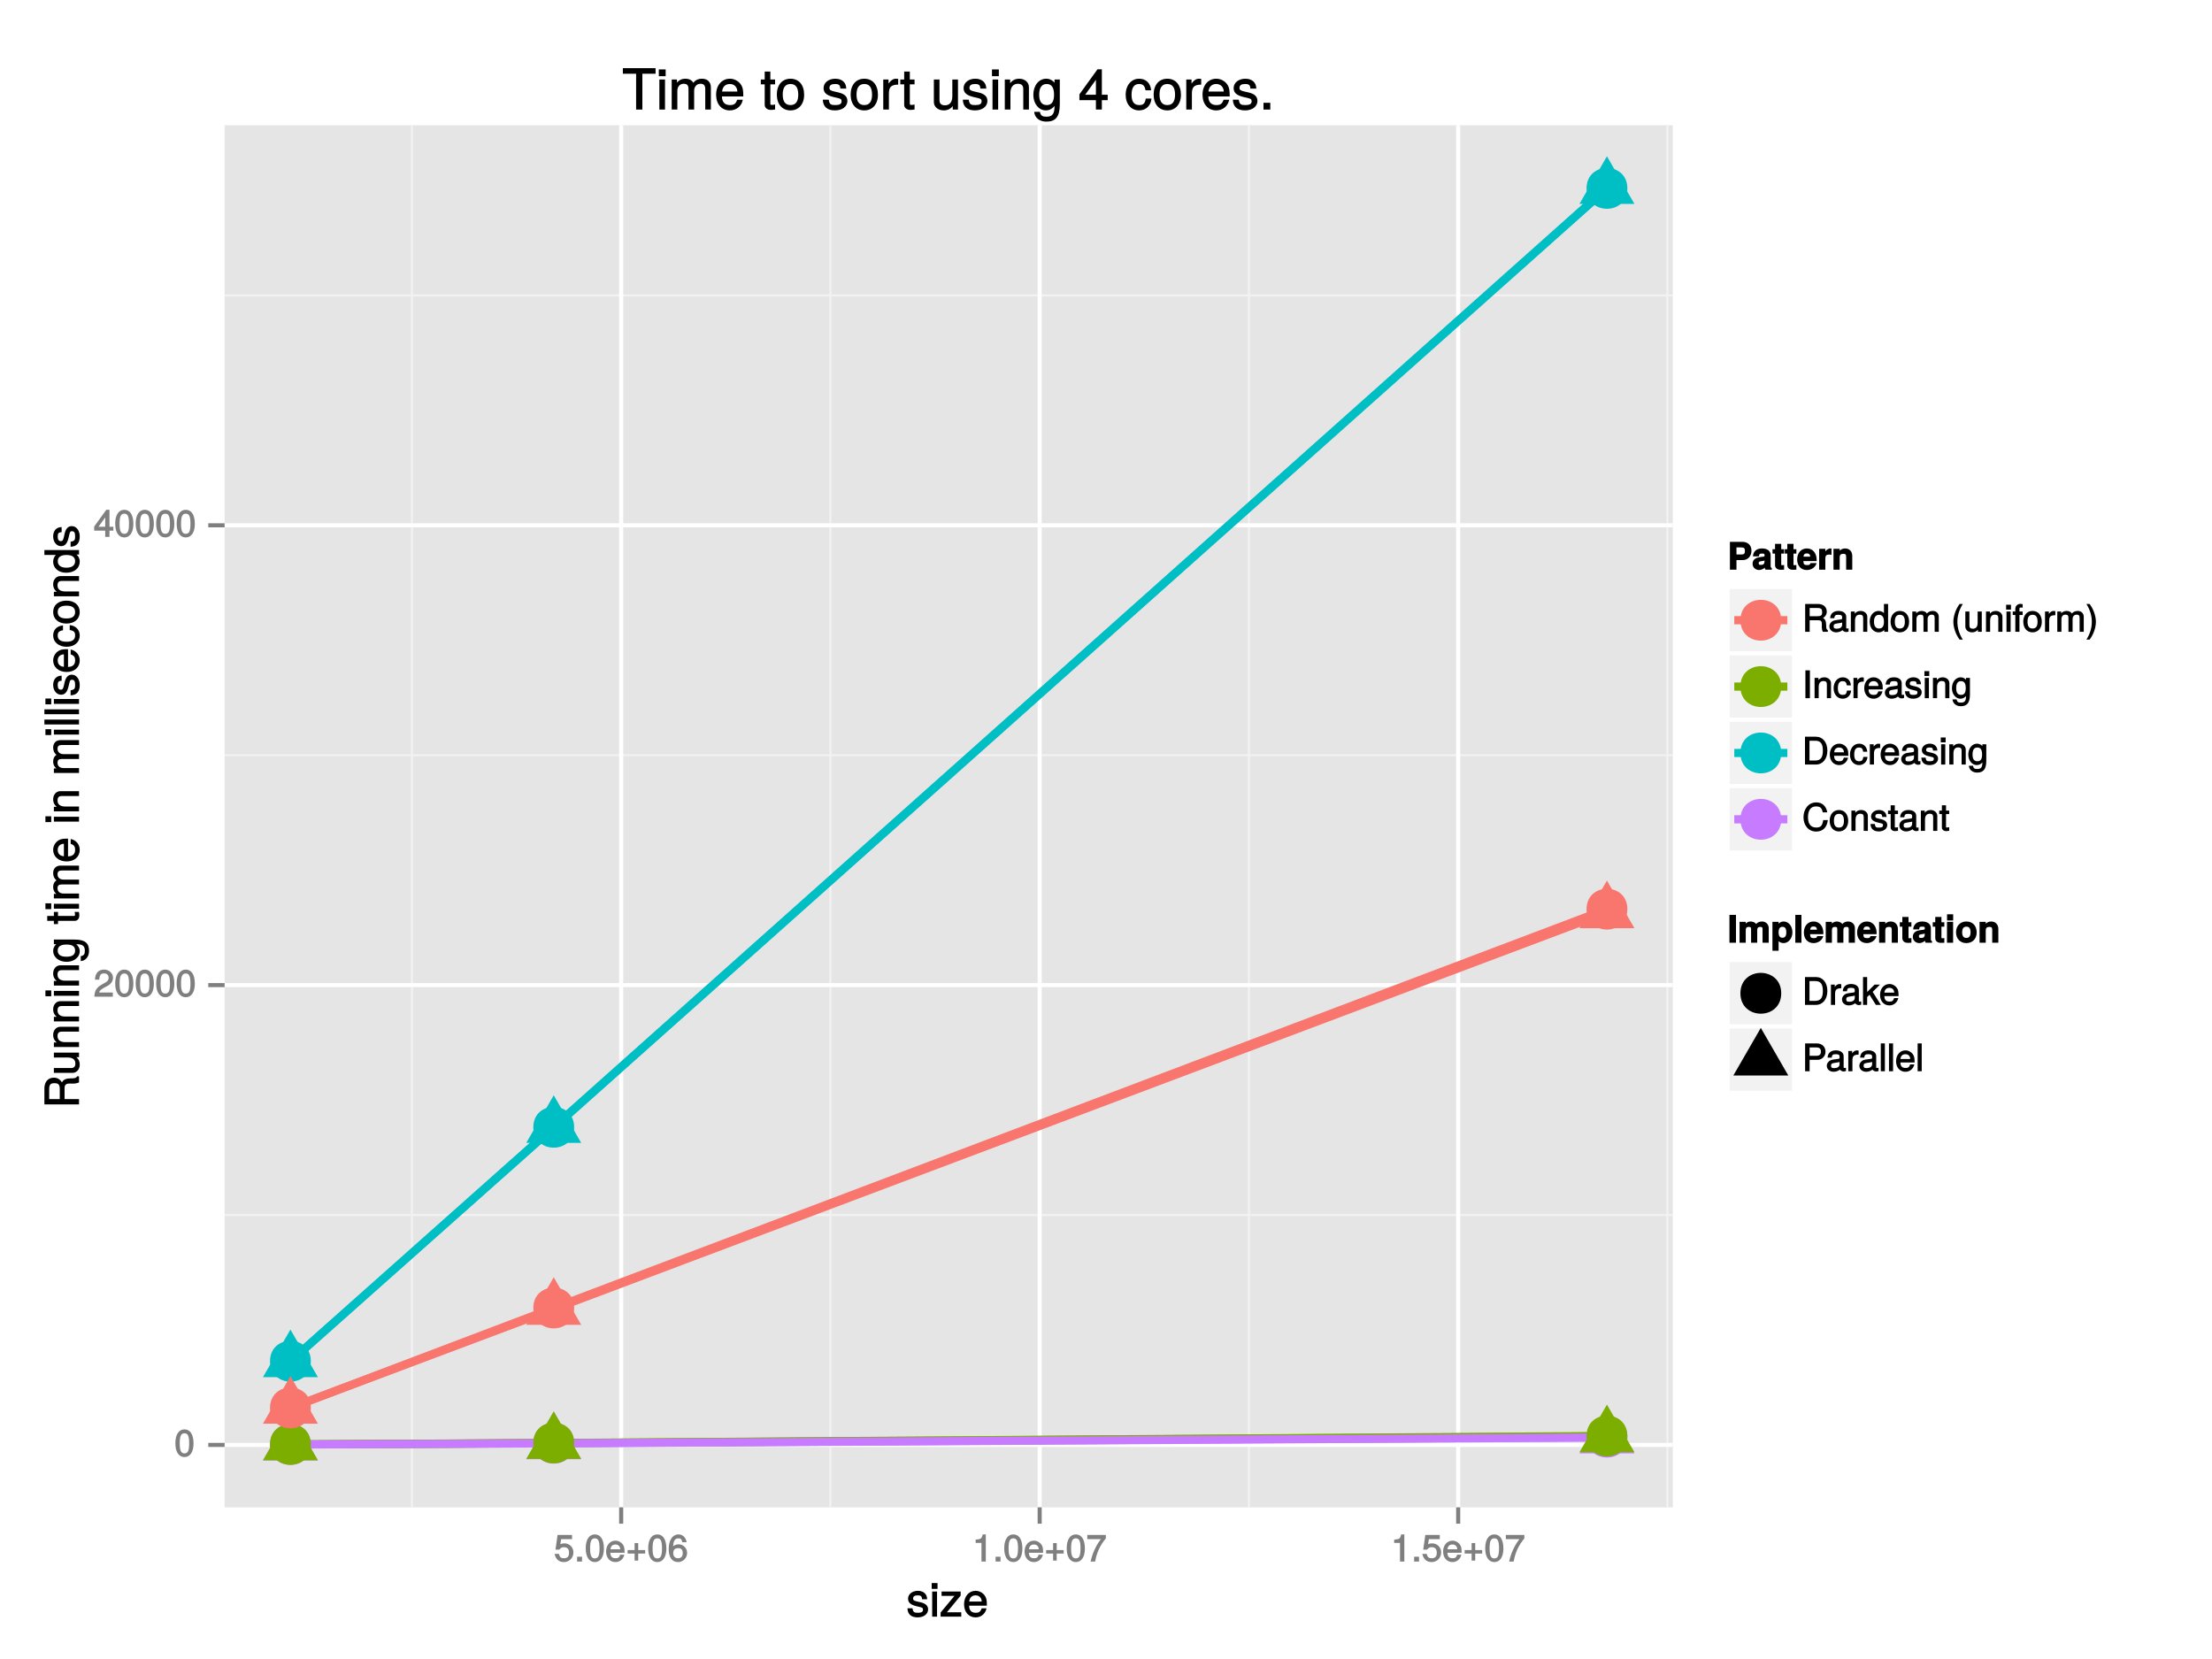 <?xml version="1.0" encoding="UTF-8"?>
<svg xmlns="http://www.w3.org/2000/svg" xmlns:xlink="http://www.w3.org/1999/xlink" width="576pt" height="432pt" viewBox="0 0 576 432" version="1.1">
<defs>
<g>
<symbol overflow="visible" id="glyph0-0">
<path style="stroke:none;" d=""/>
</symbol>
<symbol overflow="visible" id="glyph0-1">
<path style="stroke:none;" d="M 5 -3.391 C 5 -5.75 4.109 -7.062 2.641 -7.062 C 1.172 -7.062 0.266 -5.734 0.266 -3.453 C 0.266 -1.156 1.188 0.141 2.641 0.141 C 4.078 0.141 5 -1.156 5 -3.391 Z M 3.859 -3.469 C 3.859 -1.547 3.562 -0.812 2.625 -0.812 C 1.734 -0.812 1.406 -1.578 1.406 -3.438 C 1.406 -5.312 1.734 -6.047 2.641 -6.047 C 3.547 -6.047 3.859 -5.297 3.859 -3.469 Z M 3.859 -3.469 "/>
</symbol>
<symbol overflow="visible" id="glyph0-2">
<path style="stroke:none;" d="M 5.031 -4.938 C 5.031 -6.078 4.016 -7.062 2.719 -7.062 C 1.328 -7.062 0.391 -6.219 0.328 -4.438 L 1.453 -4.438 C 1.531 -5.703 1.859 -6.062 2.703 -6.062 C 3.469 -6.062 3.891 -5.641 3.891 -4.906 C 3.891 -4.375 3.609 -4.016 3.016 -3.672 L 2.125 -3.172 C 0.703 -2.359 0.266 -1.625 0.172 0 L 4.984 0 L 4.984 -1.094 L 1.422 -1.094 C 1.5 -1.516 1.766 -1.781 2.594 -2.281 L 3.562 -2.797 C 4.516 -3.297 5.031 -4.094 5.031 -4.938 Z M 5.031 -4.938 "/>
</symbol>
<symbol overflow="visible" id="glyph0-3">
<path style="stroke:none;" d="M 5.125 -1.75 L 5.125 -2.641 L 4.109 -2.641 L 4.109 -7.062 L 3.281 -7.062 L 0.125 -2.688 L 0.125 -1.625 L 3 -1.625 L 3 0 L 4.109 0 L 4.109 -1.625 L 5.125 -1.625 Z M 3.141 -2.641 L 1.25 -2.641 L 3.234 -5.406 L 3 -5.484 L 3 -2.641 Z M 3.141 -2.641 "/>
</symbol>
<symbol overflow="visible" id="glyph0-4">
<path style="stroke:none;" d="M 5.062 -2.375 C 5.062 -3.719 4.031 -4.734 2.719 -4.734 C 2.25 -4.734 1.75 -4.578 1.656 -4.5 L 1.859 -5.828 L 4.703 -5.828 L 4.703 -6.922 L 0.938 -6.922 L 0.391 -3.094 L 1.375 -3.094 C 1.812 -3.609 2.047 -3.734 2.578 -3.734 C 3.484 -3.734 3.922 -3.266 3.922 -2.266 C 3.922 -1.281 3.484 -0.859 2.578 -0.859 C 1.828 -0.859 1.516 -1.109 1.281 -2 L 0.156 -2 C 0.469 -0.516 1.375 0.141 2.594 0.141 C 3.969 0.141 5.062 -0.938 5.062 -2.375 Z M 5.062 -2.375 "/>
</symbol>
<symbol overflow="visible" id="glyph0-5">
<path style="stroke:none;" d="M 1.969 -0.125 L 1.969 -1.25 L 0.688 -1.25 L 0.688 0 L 1.969 0 Z M 1.969 -0.125 "/>
</symbol>
<symbol overflow="visible" id="glyph0-6">
<path style="stroke:none;" d="M 5.062 -2.406 C 5.062 -3.141 5 -3.594 4.859 -3.969 C 4.531 -4.797 3.625 -5.438 2.688 -5.438 C 1.281 -5.438 0.234 -4.266 0.234 -2.609 C 0.234 -0.953 1.25 0.141 2.672 0.141 C 3.812 0.141 4.75 -0.641 4.984 -1.781 L 3.906 -1.781 C 3.641 -1 3.344 -0.859 2.703 -0.859 C 1.859 -0.859 1.375 -1.25 1.359 -2.281 L 5.062 -2.281 Z M 4.156 -3.031 C 4.156 -3.031 3.969 -3.172 3.969 -3.188 L 1.375 -3.188 C 1.438 -3.953 1.875 -4.438 2.672 -4.438 C 3.469 -4.438 3.922 -3.906 3.922 -3.125 Z M 4.156 -3.031 "/>
</symbol>
<symbol overflow="visible" id="glyph0-7">
<path style="stroke:none;" d="M 5.078 -2.203 L 5.078 -2.984 L 3.266 -2.984 L 3.266 -4.812 L 2.328 -4.812 L 2.328 -2.984 L 0.516 -2.984 L 0.516 -2.078 L 2.328 -2.078 L 2.328 -0.25 L 3.266 -0.25 L 3.266 -2.078 L 5.078 -2.078 Z M 5.078 -2.203 "/>
</symbol>
<symbol overflow="visible" id="glyph0-8">
<path style="stroke:none;" d="M 5.062 -2.234 C 5.062 -3.5 4.062 -4.484 2.844 -4.484 C 2.172 -4.484 1.531 -4.188 1.172 -3.688 L 1.406 -3.594 C 1.422 -5.25 1.828 -6.047 2.797 -6.047 C 3.391 -6.047 3.656 -5.797 3.812 -5.031 L 4.938 -5.031 C 4.75 -6.266 3.891 -7.062 2.844 -7.062 C 1.266 -7.062 0.266 -5.594 0.266 -3.219 C 0.266 -1.109 1.141 0.141 2.703 0.141 C 3.984 0.141 5.062 -0.906 5.062 -2.234 Z M 3.922 -2.172 C 3.922 -1.312 3.484 -0.859 2.703 -0.859 C 1.922 -0.859 1.453 -1.344 1.453 -2.219 C 1.453 -3.062 1.906 -3.484 2.734 -3.484 C 3.547 -3.484 3.922 -3.078 3.922 -2.172 Z M 3.922 -2.172 "/>
</symbol>
<symbol overflow="visible" id="glyph0-9">
<path style="stroke:none;" d="M 3.469 -0.125 L 3.469 -7.062 L 2.672 -7.062 C 2.328 -5.891 2.281 -5.875 0.828 -5.688 L 0.828 -4.844 L 2.344 -4.844 L 2.344 0 L 3.469 0 Z M 3.469 -0.125 "/>
</symbol>
<symbol overflow="visible" id="glyph0-10">
<path style="stroke:none;" d="M 5.125 -6.078 L 5.125 -6.922 L 0.297 -6.922 L 0.297 -5.828 L 3.844 -5.828 C 2.656 -4.344 1.656 -2.266 1.156 0 L 2.344 0 C 2.734 -2.328 3.656 -4.281 5.125 -6.031 Z M 5.125 -6.078 "/>
</symbol>
<symbol overflow="visible" id="glyph0-11">
<path style="stroke:none;" d="M 6.656 -0.125 L 6.656 -0.406 C 6.281 -0.672 6.234 -0.828 6.219 -1.75 C 6.203 -2.906 5.906 -3.391 5.141 -3.719 L 5.141 -3.453 C 5.922 -3.844 6.375 -4.453 6.375 -5.25 C 6.375 -6.453 5.484 -7.25 4.109 -7.25 L 0.75 -7.25 L 0.75 0 L 1.922 0 L 1.922 -3.016 L 4.094 -3.016 C 4.875 -3.016 5.109 -2.766 5.094 -1.906 L 5.078 -1.281 C 5.078 -0.844 5.156 -0.406 5.344 0 L 6.656 0 Z M 5.172 -5.125 C 5.172 -4.297 4.891 -4.062 3.938 -4.062 L 1.922 -4.062 L 1.922 -6.203 L 3.938 -6.203 C 4.938 -6.203 5.172 -5.906 5.172 -5.125 Z M 5.172 -5.125 "/>
</symbol>
<symbol overflow="visible" id="glyph0-12">
<path style="stroke:none;" d="M 5.266 -0.141 L 5.266 -0.906 C 5.047 -0.859 5.016 -0.859 4.953 -0.859 C 4.688 -0.859 4.656 -0.875 4.656 -1.125 L 4.656 -3.922 C 4.656 -4.812 3.875 -5.438 2.641 -5.438 C 1.422 -5.438 0.531 -4.828 0.469 -3.547 L 1.547 -3.547 C 1.625 -4.281 1.859 -4.438 2.609 -4.438 C 3.328 -4.438 3.594 -4.281 3.594 -3.812 L 3.594 -3.594 C 3.594 -3.266 3.531 -3.25 2.891 -3.172 C 1.766 -3.031 1.594 -3 1.281 -2.875 C 0.703 -2.625 0.266 -2.047 0.266 -1.422 C 0.266 -0.516 1.031 0.141 2.047 0.141 C 2.703 0.141 3.422 -0.156 3.672 -0.438 C 3.703 -0.328 4.188 0.062 4.578 0.062 C 4.75 0.062 4.875 0.047 5.266 -0.047 Z M 3.594 -1.859 C 3.594 -1.141 3 -0.812 2.219 -0.812 C 1.609 -0.812 1.375 -0.906 1.375 -1.453 C 1.375 -1.969 1.594 -2.078 2.453 -2.203 C 3.297 -2.328 3.469 -2.359 3.594 -2.422 Z M 3.594 -1.859 "/>
</symbol>
<symbol overflow="visible" id="glyph0-13">
<path style="stroke:none;" d="M 4.812 -0.125 L 4.812 -3.922 C 4.812 -4.766 4.047 -5.438 3.078 -5.438 C 2.328 -5.438 1.75 -5.109 1.312 -4.406 L 1.547 -4.312 L 1.547 -5.281 L 0.531 -5.281 L 0.531 0 L 1.609 0 L 1.609 -2.891 C 1.609 -3.922 2.031 -4.469 2.844 -4.469 C 3.469 -4.469 3.734 -4.219 3.734 -3.609 L 3.734 0 L 4.812 0 Z M 4.812 -0.125 "/>
</symbol>
<symbol overflow="visible" id="glyph0-14">
<path style="stroke:none;" d="M 4.891 -0.125 L 4.891 -7.25 L 3.812 -7.25 L 3.812 -4.516 L 4.047 -4.609 C 3.719 -5.125 3.078 -5.438 2.406 -5.438 C 1.109 -5.438 0.109 -4.281 0.109 -2.688 C 0.109 -0.984 1.078 0.141 2.438 0.141 C 3.125 0.141 3.703 -0.156 4.141 -0.781 L 3.891 -0.859 L 3.891 0 L 4.891 0 Z M 3.812 -2.625 C 3.812 -1.453 3.391 -0.859 2.547 -0.859 C 1.672 -0.859 1.219 -1.469 1.219 -2.641 C 1.219 -3.812 1.672 -4.422 2.547 -4.422 C 3.406 -4.422 3.812 -3.781 3.812 -2.625 Z M 3.812 -2.625 "/>
</symbol>
<symbol overflow="visible" id="glyph0-15">
<path style="stroke:none;" d="M 5.031 -2.594 C 5.031 -4.344 4.062 -5.438 2.609 -5.438 C 1.203 -5.438 0.203 -4.328 0.203 -2.641 C 0.203 -0.953 1.188 0.141 2.625 0.141 C 4.031 0.141 5.031 -0.953 5.031 -2.594 Z M 3.922 -2.609 C 3.922 -1.422 3.5 -0.859 2.625 -0.859 C 1.734 -0.859 1.312 -1.422 1.312 -2.641 C 1.312 -3.844 1.734 -4.438 2.625 -4.438 C 3.516 -4.438 3.922 -3.859 3.922 -2.609 Z M 3.922 -2.609 "/>
</symbol>
<symbol overflow="visible" id="glyph0-16">
<path style="stroke:none;" d="M 7.422 -0.125 L 7.422 -3.891 C 7.422 -4.797 6.797 -5.438 5.859 -5.438 C 5.188 -5.438 4.672 -5.188 4.328 -4.766 C 4.109 -5.156 3.609 -5.438 2.953 -5.438 C 2.281 -5.438 1.734 -5.141 1.312 -4.531 L 1.547 -4.438 L 1.547 -5.281 L 0.531 -5.281 L 0.531 0 L 1.609 0 L 1.609 -3.281 C 1.609 -4.016 2 -4.469 2.656 -4.469 C 3.25 -4.469 3.438 -4.234 3.438 -3.594 L 3.438 0 L 4.516 0 L 4.516 -3.281 C 4.516 -4.016 4.922 -4.469 5.578 -4.469 C 6.156 -4.469 6.344 -4.219 6.344 -3.594 L 6.344 0 L 7.422 0 Z M 7.422 -0.125 "/>
</symbol>
<symbol overflow="visible" id="glyph0-17">
<path style="stroke:none;" d=""/>
</symbol>
<symbol overflow="visible" id="glyph0-18">
<path style="stroke:none;" d="M 2.891 1.812 C 2.047 0.438 1.609 -1.078 1.609 -2.609 C 1.609 -4.141 2.047 -5.672 3.016 -7.25 L 2.188 -7.25 C 1.203 -5.953 0.562 -4.109 0.562 -2.609 C 0.562 -1.094 1.203 0.734 2.188 2.031 L 3.016 2.031 Z M 2.891 1.812 "/>
</symbol>
<symbol overflow="visible" id="glyph0-19">
<path style="stroke:none;" d="M 4.766 -0.125 L 4.766 -5.281 L 3.688 -5.281 L 3.688 -2.375 C 3.688 -1.359 3.297 -0.812 2.453 -0.812 C 1.828 -0.812 1.547 -1.062 1.547 -1.672 L 1.547 -5.281 L 0.484 -5.281 L 0.484 -1.359 C 0.484 -0.516 1.25 0.141 2.219 0.141 C 2.969 0.141 3.531 -0.156 4 -0.812 L 3.766 -0.906 L 3.766 0 L 4.766 0 Z M 4.766 -0.125 "/>
</symbol>
<symbol overflow="visible" id="glyph0-20">
<path style="stroke:none;" d="M 1.609 -0.125 L 1.609 -5.281 L 0.531 -5.281 L 0.531 0 L 1.609 0 Z M 1.703 -5.906 L 1.703 -7.047 L 0.438 -7.047 L 0.438 -5.781 L 1.703 -5.781 Z M 1.703 -5.906 "/>
</symbol>
<symbol overflow="visible" id="glyph0-21">
<path style="stroke:none;" d="M 2.609 -4.5 L 2.609 -5.281 L 1.781 -5.281 L 1.781 -5.938 C 1.781 -6.281 1.828 -6.328 2.203 -6.328 C 2.266 -6.328 2.297 -6.328 2.609 -6.297 L 2.609 -7.203 C 2.297 -7.266 2.188 -7.281 2.031 -7.281 C 1.281 -7.281 0.703 -6.719 0.703 -6 L 0.703 -5.281 L 0.031 -5.281 L 0.031 -4.375 L 0.703 -4.375 L 0.703 0 L 1.781 0 L 1.781 -4.375 L 2.609 -4.375 Z M 2.609 -4.5 "/>
</symbol>
<symbol overflow="visible" id="glyph0-22">
<path style="stroke:none;" d="M 3.219 -4.453 L 3.219 -5.375 C 2.938 -5.422 2.875 -5.438 2.766 -5.438 C 2.25 -5.438 1.75 -5.078 1.297 -4.344 L 1.531 -4.234 L 1.531 -5.281 L 0.531 -5.281 L 0.531 0 L 1.609 0 L 1.609 -2.734 C 1.609 -3.859 1.844 -4.312 3.219 -4.328 Z M 3.219 -4.453 "/>
</symbol>
<symbol overflow="visible" id="glyph0-23">
<path style="stroke:none;" d="M 2.594 -2.594 C 2.594 -4.109 1.953 -5.953 0.953 -7.25 L 0.125 -7.25 C 1.109 -5.656 1.531 -4.141 1.531 -2.594 C 1.531 -1.078 1.109 0.453 0.125 2.031 L 0.953 2.031 C 1.953 0.734 2.594 -1.094 2.594 -2.594 Z M 2.594 -2.594 "/>
</symbol>
<symbol overflow="visible" id="glyph0-24">
<path style="stroke:none;" d="M 1.984 -0.125 L 1.984 -7.25 L 0.812 -7.25 L 0.812 0 L 1.984 0 Z M 1.984 -0.125 "/>
</symbol>
<symbol overflow="visible" id="glyph0-25">
<path style="stroke:none;" d="M 4.578 -1.984 L 3.641 -1.984 C 3.484 -1.062 3.219 -0.859 2.547 -0.859 C 1.656 -0.859 1.266 -1.406 1.266 -2.594 C 1.266 -3.844 1.656 -4.438 2.516 -4.438 C 3.188 -4.438 3.469 -4.156 3.594 -3.344 L 4.656 -3.344 C 4.562 -4.688 3.656 -5.438 2.531 -5.438 C 1.188 -5.438 0.156 -4.266 0.156 -2.594 C 0.156 -0.969 1.156 0.141 2.516 0.141 C 3.719 0.141 4.609 -0.703 4.719 -1.984 Z M 4.578 -1.984 "/>
</symbol>
<symbol overflow="visible" id="glyph0-26">
<path style="stroke:none;" d="M 4.531 -1.531 C 4.531 -2.281 3.984 -2.797 2.984 -3.031 L 2.219 -3.219 C 1.562 -3.375 1.422 -3.438 1.422 -3.797 C 1.422 -4.266 1.703 -4.438 2.344 -4.438 C 3 -4.438 3.188 -4.281 3.219 -3.625 L 4.344 -3.625 C 4.328 -4.734 3.547 -5.438 2.375 -5.438 C 1.203 -5.438 0.312 -4.688 0.312 -3.766 C 0.312 -2.969 0.859 -2.469 2.047 -2.188 L 2.797 -2 C 3.344 -1.875 3.422 -1.828 3.422 -1.469 C 3.422 -1 3.094 -0.859 2.391 -0.859 C 1.672 -0.859 1.406 -0.891 1.281 -1.797 L 0.172 -1.797 C 0.219 -0.5 1.016 0.141 2.328 0.141 C 3.594 0.141 4.531 -0.562 4.531 -1.531 Z M 4.531 -1.531 "/>
</symbol>
<symbol overflow="visible" id="glyph0-27">
<path style="stroke:none;" d="M 4.828 -0.953 L 4.828 -5.281 L 3.812 -5.281 L 3.812 -4.422 L 4.047 -4.516 C 3.641 -5.109 3.062 -5.438 2.422 -5.438 C 1.141 -5.438 0.141 -4.219 0.141 -2.594 C 0.141 -1 1.172 0.141 2.344 0.141 C 2.984 0.141 3.516 -0.156 4.047 -0.797 L 3.812 -0.875 L 3.812 -0.547 C 3.812 0.781 3.406 1.156 2.469 1.156 C 1.844 1.156 1.484 1.062 1.375 0.312 L 0.281 0.312 C 0.391 1.406 1.266 2.094 2.453 2.094 C 4.016 2.094 4.828 1.266 4.828 -0.953 Z M 3.734 -2.609 C 3.734 -1.406 3.359 -0.859 2.516 -0.859 C 1.641 -0.859 1.25 -1.422 1.25 -2.641 C 1.25 -3.844 1.656 -4.438 2.5 -4.438 C 3.375 -4.438 3.734 -3.828 3.734 -2.609 Z M 3.734 -2.609 "/>
</symbol>
<symbol overflow="visible" id="glyph0-28">
<path style="stroke:none;" d="M 6.531 -3.625 C 6.531 -5.797 5.328 -7.25 3.547 -7.25 L 0.703 -7.25 L 0.703 0 L 3.547 0 C 5.312 0 6.531 -1.453 6.531 -3.625 Z M 5.359 -3.609 C 5.359 -1.859 4.781 -1.047 3.391 -1.047 L 1.875 -1.047 L 1.875 -6.203 L 3.391 -6.203 C 4.781 -6.203 5.359 -5.406 5.359 -3.609 Z M 5.359 -3.609 "/>
</symbol>
<symbol overflow="visible" id="glyph0-29">
<path style="stroke:none;" d="M 6.5 -2.812 L 5.453 -2.812 C 5.219 -1.359 4.812 -0.875 3.625 -0.875 C 2.234 -0.875 1.484 -1.797 1.484 -3.547 C 1.484 -5.344 2.203 -6.375 3.547 -6.375 C 4.641 -6.375 5.078 -6.016 5.328 -4.828 L 6.516 -4.828 C 6.203 -6.484 5.188 -7.422 3.656 -7.422 C 1.531 -7.422 0.312 -5.578 0.312 -3.547 C 0.312 -1.5 1.562 0.172 3.609 0.172 C 5.328 0.172 6.422 -0.859 6.656 -2.812 Z M 6.5 -2.812 "/>
</symbol>
<symbol overflow="visible" id="glyph0-30">
<path style="stroke:none;" d="M 2.578 -0.125 L 2.578 -0.969 C 2.328 -0.906 2.203 -0.891 2.047 -0.891 C 1.703 -0.891 1.75 -0.859 1.75 -1.203 L 1.75 -4.375 L 2.578 -4.375 L 2.578 -5.281 L 1.75 -5.281 L 1.75 -6.672 L 0.672 -6.672 L 0.672 -5.281 L -0.016 -5.281 L -0.016 -4.375 L 0.672 -4.375 L 0.672 -0.859 C 0.672 -0.344 1.156 0.062 1.781 0.062 C 1.969 0.062 2.172 0.047 2.578 -0.016 Z M 2.578 -0.125 "/>
</symbol>
<symbol overflow="visible" id="glyph0-31">
<path style="stroke:none;" d="M 4.906 -0.219 L 2.922 -3.391 L 4.828 -5.281 L 3.422 -5.281 L 1.25 -3.125 L 1.484 -3.016 L 1.484 -7.25 L 0.406 -7.25 L 0.406 0 L 1.484 0 L 1.484 -2.031 L 2.094 -2.641 L 3.75 0 L 5.047 0 Z M 4.906 -0.219 "/>
</symbol>
<symbol overflow="visible" id="glyph0-32">
<path style="stroke:none;" d="M 6.047 -5.062 C 6.047 -6.375 5.141 -7.25 3.766 -7.25 L 0.734 -7.25 L 0.734 0 L 1.906 0 L 1.906 -2.969 L 3.969 -2.969 C 5.109 -2.969 6.047 -3.906 6.047 -5.062 Z M 4.844 -5.109 C 4.844 -4.344 4.484 -4.016 3.625 -4.016 L 1.906 -4.016 L 1.906 -6.203 L 3.625 -6.203 C 4.484 -6.203 4.844 -5.875 4.844 -5.109 Z M 4.844 -5.109 "/>
</symbol>
<symbol overflow="visible" id="glyph0-33">
<path style="stroke:none;" d="M 1.578 -0.125 L 1.578 -7.25 L 0.516 -7.25 L 0.516 0 L 1.578 0 Z M 1.578 -0.125 "/>
</symbol>
<symbol overflow="visible" id="glyph1-0">
<path style="stroke:none;" d=""/>
</symbol>
<symbol overflow="visible" id="glyph1-1">
<path style="stroke:none;" d="M 5.641 -1.891 C 5.641 -2.828 4.984 -3.438 3.734 -3.734 L 2.766 -3.953 C 1.953 -4.156 1.734 -4.281 1.734 -4.734 C 1.734 -5.297 2.125 -5.547 2.938 -5.547 C 3.75 -5.547 4.031 -5.328 4.062 -4.531 L 5.391 -4.531 C 5.375 -5.906 4.422 -6.734 2.969 -6.734 C 1.516 -6.734 0.422 -5.844 0.422 -4.688 C 0.422 -3.703 1.062 -3.094 2.562 -2.734 L 3.484 -2.516 C 4.188 -2.344 4.312 -2.266 4.312 -1.812 C 4.312 -1.219 3.875 -1.016 3 -1.016 C 2.094 -1.016 1.734 -1.094 1.578 -2.188 L 0.266 -2.188 C 0.312 -0.594 1.266 0.188 2.922 0.188 C 4.5 0.188 5.641 -0.688 5.641 -1.891 Z M 5.641 -1.891 "/>
</symbol>
<symbol overflow="visible" id="glyph1-2">
<path style="stroke:none;" d="M 1.969 -0.125 L 1.969 -6.547 L 0.703 -6.547 L 0.703 0 L 1.969 0 Z M 2.094 -7.375 L 2.094 -8.75 L 0.578 -8.75 L 0.578 -7.234 L 2.094 -7.234 Z M 2.094 -7.375 "/>
</symbol>
<symbol overflow="visible" id="glyph1-3">
<path style="stroke:none;" d="M 5.609 -0.125 L 5.609 -1.141 L 1.875 -1.141 L 5.453 -5.484 L 5.453 -6.547 L 0.484 -6.547 L 0.484 -5.406 L 3.828 -5.406 L 0.234 -1.078 L 0.234 0 L 5.609 0 Z M 5.609 -0.125 "/>
</symbol>
<symbol overflow="visible" id="glyph1-4">
<path style="stroke:none;" d="M 6.281 -2.984 C 6.281 -3.906 6.219 -4.469 6.031 -4.938 C 5.625 -5.969 4.531 -6.734 3.359 -6.734 C 1.609 -6.734 0.344 -5.297 0.344 -3.234 C 0.344 -1.172 1.578 0.188 3.344 0.188 C 4.781 0.188 5.906 -0.766 6.188 -2.172 L 4.922 -2.172 C 4.594 -1.219 4.172 -1.016 3.375 -1.016 C 2.328 -1.016 1.688 -1.547 1.656 -2.859 L 6.281 -2.859 Z M 5.188 -3.781 C 5.188 -3.781 4.984 -3.922 4.984 -3.938 L 1.688 -3.938 C 1.766 -4.922 2.344 -5.547 3.344 -5.547 C 4.328 -5.547 4.938 -4.859 4.938 -3.875 Z M 5.188 -3.781 "/>
</symbol>
<symbol overflow="visible" id="glyph2-0">
<path style="stroke:none;" d=""/>
</symbol>
<symbol overflow="visible" id="glyph2-1">
<path style="stroke:none;" d="M -0.125 -8.281 L -0.484 -8.281 C -0.797 -7.828 -1.016 -7.766 -2.172 -7.75 C -3.609 -7.734 -4.172 -7.375 -4.578 -6.438 L -4.312 -6.438 C -4.797 -7.422 -5.547 -7.938 -6.547 -7.938 C -8.047 -7.938 -9.016 -6.859 -9.016 -5.141 L -9.016 -0.969 L 0 -0.969 L 0 -2.359 L -3.766 -2.359 L -3.766 -5.109 C -3.766 -6.094 -3.422 -6.422 -2.344 -6.406 L -1.562 -6.391 C -1.016 -6.391 -0.484 -6.484 0 -6.703 L 0 -8.281 Z M -6.391 -6.5 C -5.359 -6.5 -5.016 -6.125 -5.016 -4.938 L -5.016 -2.359 L -7.766 -2.359 L -7.766 -4.938 C -7.766 -6.188 -7.375 -6.5 -6.391 -6.5 Z M -6.391 -6.5 "/>
</symbol>
<symbol overflow="visible" id="glyph2-2">
<path style="stroke:none;" d="M -0.125 -5.922 L -6.547 -5.922 L -6.547 -4.641 L -2.953 -4.641 C -1.672 -4.641 -0.953 -4.109 -0.953 -3.078 C -0.953 -2.281 -1.312 -1.906 -2.062 -1.906 L -6.547 -1.906 L -6.547 -0.641 L -1.672 -0.641 C -0.625 -0.641 0.188 -1.562 0.188 -2.781 C 0.188 -3.703 -0.188 -4.391 -1.016 -4.984 L -1.109 -4.734 L 0 -4.734 L 0 -5.922 Z M -0.125 -5.922 "/>
</symbol>
<symbol overflow="visible" id="glyph2-3">
<path style="stroke:none;" d="M -0.125 -5.969 L -4.891 -5.969 C -5.922 -5.969 -6.734 -5.062 -6.734 -3.859 C -6.734 -2.922 -6.344 -2.203 -5.453 -1.656 L -5.359 -1.891 L -6.547 -1.891 L -6.547 -0.703 L 0 -0.703 L 0 -1.969 L -3.594 -1.969 C -4.891 -1.969 -5.594 -2.531 -5.594 -3.547 C -5.594 -4.344 -5.25 -4.703 -4.484 -4.703 L 0 -4.703 L 0 -5.969 Z M -0.125 -5.969 "/>
</symbol>
<symbol overflow="visible" id="glyph2-4">
<path style="stroke:none;" d="M -0.125 -1.969 L -6.547 -1.969 L -6.547 -0.703 L 0 -0.703 L 0 -1.969 Z M -7.375 -2.094 L -8.75 -2.094 L -8.75 -0.578 L -7.234 -0.578 L -7.234 -2.094 Z M -7.375 -2.094 "/>
</symbol>
<symbol overflow="visible" id="glyph2-5">
<path style="stroke:none;" d="M -1.156 -6 L -6.547 -6 L -6.547 -4.797 L -5.516 -4.797 L -5.609 -5.047 C -6.344 -4.531 -6.734 -3.828 -6.734 -3.031 C -6.734 -1.422 -5.25 -0.203 -3.219 -0.203 C -1.234 -0.203 0.188 -1.469 0.188 -2.938 C 0.188 -3.734 -0.188 -4.375 -0.984 -5.047 L -1.078 -4.797 L -0.656 -4.797 C 1.016 -4.797 1.516 -4.266 1.516 -3.094 C 1.516 -2.297 1.359 -1.828 0.453 -1.688 L 0.453 -0.391 C 1.781 -0.516 2.609 -1.578 2.609 -3.062 C 2.609 -5.031 1.609 -6 -1.156 -6 Z M -3.234 -4.703 C -1.734 -4.703 -1.016 -4.203 -1.016 -3.141 C -1.016 -2.047 -1.75 -1.531 -3.281 -1.531 C -4.781 -1.531 -5.547 -2.062 -5.547 -3.125 C -5.547 -4.219 -4.766 -4.703 -3.234 -4.703 Z M -3.234 -4.703 "/>
</symbol>
<symbol overflow="visible" id="glyph2-6">
<path style="stroke:none;" d=""/>
</symbol>
<symbol overflow="visible" id="glyph2-7">
<path style="stroke:none;" d="M -0.125 -3.188 L -1.156 -3.188 C -1.062 -2.922 -1.062 -2.766 -1.062 -2.562 C -1.062 -2.141 -1.047 -2.141 -1.484 -2.141 L -5.469 -2.141 L -5.469 -3.188 L -6.547 -3.188 L -6.547 -2.141 L -8.281 -2.141 L -8.281 -0.875 L -6.547 -0.875 L -6.547 -0.031 L -5.469 -0.031 L -5.469 -0.875 L -1.047 -0.875 C -0.406 -0.875 0.078 -1.453 0.078 -2.234 C 0.078 -2.469 0.062 -2.719 -0.031 -3.188 Z M -0.125 -3.188 "/>
</symbol>
<symbol overflow="visible" id="glyph2-8">
<path style="stroke:none;" d="M -0.125 -9.25 L -4.844 -9.25 C -5.969 -9.25 -6.734 -8.5 -6.734 -7.312 C -6.734 -6.484 -6.438 -5.875 -5.875 -5.406 C -6.406 -5.109 -6.734 -4.516 -6.734 -3.703 C -6.734 -2.859 -6.391 -2.203 -5.625 -1.656 L -5.531 -1.891 L -6.547 -1.891 L -6.547 -0.703 L 0 -0.703 L 0 -1.984 L -4.078 -1.984 C -4.984 -1.984 -5.594 -2.516 -5.594 -3.328 C -5.594 -4.062 -5.266 -4.344 -4.469 -4.344 L 0 -4.344 L 0 -5.609 L -4.078 -5.609 C -4.984 -5.609 -5.594 -6.156 -5.594 -6.969 C -5.594 -7.703 -5.25 -7.984 -4.469 -7.984 L 0 -7.984 L 0 -9.25 Z M -0.125 -9.25 "/>
</symbol>
<symbol overflow="visible" id="glyph2-9">
<path style="stroke:none;" d="M -2.984 -6.281 C -3.906 -6.281 -4.469 -6.219 -4.938 -6.031 C -5.969 -5.625 -6.734 -4.531 -6.734 -3.359 C -6.734 -1.609 -5.297 -0.344 -3.234 -0.344 C -1.172 -0.344 0.188 -1.578 0.188 -3.344 C 0.188 -4.781 -0.766 -5.906 -2.172 -6.188 L -2.172 -4.922 C -1.219 -4.594 -1.016 -4.172 -1.016 -3.375 C -1.016 -2.328 -1.547 -1.688 -2.859 -1.656 L -2.859 -6.281 Z M -3.781 -5.188 C -3.781 -5.188 -3.922 -4.984 -3.938 -4.984 L -3.938 -1.688 C -4.922 -1.766 -5.547 -2.344 -5.547 -3.344 C -5.547 -4.328 -4.859 -4.938 -3.875 -4.938 Z M -3.781 -5.188 "/>
</symbol>
<symbol overflow="visible" id="glyph2-10">
<path style="stroke:none;" d="M -0.125 -1.938 L -9.016 -1.938 L -9.016 -0.672 L 0 -0.672 L 0 -1.938 Z M -0.125 -1.938 "/>
</symbol>
<symbol overflow="visible" id="glyph2-11">
<path style="stroke:none;" d="M -1.891 -5.641 C -2.828 -5.641 -3.438 -4.984 -3.734 -3.734 L -3.953 -2.766 C -4.156 -1.953 -4.281 -1.734 -4.734 -1.734 C -5.297 -1.734 -5.547 -2.125 -5.547 -2.938 C -5.547 -3.75 -5.328 -4.031 -4.531 -4.062 L -4.531 -5.391 C -5.906 -5.375 -6.734 -4.422 -6.734 -2.969 C -6.734 -1.516 -5.844 -0.422 -4.688 -0.422 C -3.703 -0.422 -3.094 -1.062 -2.734 -2.562 L -2.516 -3.484 C -2.344 -4.188 -2.266 -4.312 -1.812 -4.312 C -1.219 -4.312 -1.016 -3.875 -1.016 -3 C -1.016 -2.094 -1.094 -1.734 -2.188 -1.578 L -2.188 -0.266 C -0.594 -0.312 0.188 -1.266 0.188 -2.922 C 0.188 -4.5 -0.688 -5.641 -1.891 -5.641 Z M -1.891 -5.641 "/>
</symbol>
<symbol overflow="visible" id="glyph2-12">
<path style="stroke:none;" d="M -2.422 -5.719 L -2.422 -4.594 C -1.281 -4.406 -1.016 -4.031 -1.016 -3.188 C -1.016 -2.078 -1.734 -1.547 -3.219 -1.547 C -4.781 -1.547 -5.547 -2.062 -5.547 -3.156 C -5.547 -4 -5.188 -4.375 -4.172 -4.531 L -4.172 -5.797 C -5.844 -5.656 -6.734 -4.578 -6.734 -3.172 C -6.734 -1.469 -5.297 -0.234 -3.219 -0.234 C -1.188 -0.234 0.188 -1.453 0.188 -3.156 C 0.188 -4.656 -0.859 -5.734 -2.422 -5.875 Z M -2.422 -5.719 "/>
</symbol>
<symbol overflow="visible" id="glyph2-13">
<path style="stroke:none;" d="M -3.234 -6.25 C -5.406 -6.25 -6.734 -5.078 -6.734 -3.266 C -6.734 -1.5 -5.391 -0.281 -3.281 -0.281 C -1.156 -0.281 0.188 -1.484 0.188 -3.281 C 0.188 -5.047 -1.156 -6.25 -3.234 -6.25 Z M -3.234 -4.938 C -1.766 -4.938 -1.016 -4.375 -1.016 -3.281 C -1.016 -2.156 -1.75 -1.609 -3.281 -1.609 C -4.781 -1.609 -5.547 -2.156 -5.547 -3.281 C -5.547 -4.406 -4.797 -4.938 -3.234 -4.938 Z M -3.234 -4.938 "/>
</symbol>
<symbol overflow="visible" id="glyph2-14">
<path style="stroke:none;" d="M -0.125 -6.078 L -9.016 -6.078 L -9.016 -4.797 L -5.625 -4.797 L -5.719 -5.047 C -6.359 -4.625 -6.734 -3.859 -6.734 -3.016 C -6.734 -1.375 -5.344 -0.172 -3.344 -0.172 C -1.219 -0.172 0.188 -1.359 0.188 -3.047 C 0.188 -3.906 -0.188 -4.609 -0.953 -5.141 L -1.062 -4.906 L 0 -4.906 L 0 -6.078 Z M -3.25 -4.797 C -1.797 -4.797 -1.016 -4.25 -1.016 -3.188 C -1.016 -2.094 -1.812 -1.484 -3.281 -1.484 C -4.734 -1.484 -5.531 -2.094 -5.531 -3.188 C -5.531 -4.266 -4.703 -4.797 -3.25 -4.797 Z M -3.25 -4.797 "/>
</symbol>
<symbol overflow="visible" id="glyph3-0">
<path style="stroke:none;" d=""/>
</symbol>
<symbol overflow="visible" id="glyph3-1">
<path style="stroke:none;" d="M 6.203 -4.953 C 6.203 -6.344 5.281 -7.25 3.812 -7.25 L 0.594 -7.25 L 0.594 0 L 2.297 0 L 2.297 -2.5 L 3.969 -2.5 C 5.25 -2.5 6.203 -3.531 6.203 -4.953 Z M 4.5 -4.859 C 4.5 -4.156 4.281 -3.953 3.516 -3.953 L 2.297 -3.953 L 2.297 -5.797 L 3.516 -5.797 C 4.281 -5.797 4.5 -5.578 4.5 -4.859 Z M 4.5 -4.859 "/>
</symbol>
<symbol overflow="visible" id="glyph3-2">
<path style="stroke:none;" d="M 5.156 -0.125 L 5.156 -0.344 C 4.875 -0.609 4.844 -0.656 4.844 -0.922 L 4.844 -3.797 C 4.844 -4.859 4 -5.531 2.594 -5.531 C 1.203 -5.531 0.328 -4.797 0.234 -3.469 L 1.797 -3.469 C 1.875 -4.141 1.969 -4.188 2.625 -4.188 C 3.141 -4.188 3.266 -4.141 3.266 -3.797 C 3.266 -3.25 3 -3.438 2.328 -3.312 L 1.797 -3.219 C 0.766 -3.047 0.141 -2.469 0.141 -1.531 C 0.141 -0.516 0.984 0.094 1.844 0.094 C 2.422 0.094 3.031 -0.203 3.5 -0.688 L 3.281 -0.781 C 3.281 -0.516 3.344 -0.188 3.5 0 L 5.156 0 Z M 3.266 -2.344 C 3.266 -1.562 3.016 -1.25 2.344 -1.25 C 1.891 -1.25 1.734 -1.297 1.734 -1.672 C 1.734 -2.078 1.828 -2.094 2.375 -2.203 L 2.844 -2.281 C 3.188 -2.344 3.344 -2.406 3.266 -2.375 Z M 3.266 -2.344 "/>
</symbol>
<symbol overflow="visible" id="glyph3-3">
<path style="stroke:none;" d="M 3.016 -0.125 L 3.016 -1.219 C 2.75 -1.188 2.672 -1.172 2.578 -1.172 C 2.219 -1.172 2.266 -1.141 2.266 -1.609 L 2.266 -4.188 L 3.016 -4.188 L 3.016 -5.328 L 2.266 -5.328 L 2.266 -6.719 L 0.656 -6.719 L 0.656 -5.328 L 0 -5.328 L 0 -4.188 L 0.656 -4.188 L 0.656 -1.234 C 0.656 -0.422 1.234 0.031 2.109 0.031 C 2.406 0.031 2.641 0.016 3.016 0 Z M 3.016 -0.125 "/>
</symbol>
<symbol overflow="visible" id="glyph3-4">
<path style="stroke:none;" d="M 5.156 -2.516 C 5.156 -4.312 4.141 -5.531 2.609 -5.531 C 1.125 -5.531 0.078 -4.391 0.078 -2.641 C 0.078 -0.984 1.109 0.094 2.578 0.094 C 3.734 0.094 4.812 -0.562 5.141 -1.719 L 3.562 -1.719 C 3.406 -1.203 3.125 -1.203 2.625 -1.203 C 2 -1.203 1.719 -1.359 1.688 -2.234 L 5.141 -2.234 Z M 3.641 -3.391 L 1.719 -3.391 C 1.781 -3.969 2 -4.234 2.594 -4.234 C 3.172 -4.234 3.438 -3.984 3.484 -3.391 Z M 3.641 -3.391 "/>
</symbol>
<symbol overflow="visible" id="glyph3-5">
<path style="stroke:none;" d="M 3.672 -4.016 L 3.672 -5.5 C 3.469 -5.531 3.422 -5.531 3.391 -5.531 C 2.766 -5.531 2.094 -4.984 1.812 -4.281 L 2.078 -4.281 L 2.078 -5.438 L 0.469 -5.438 L 0.469 0 L 2.078 0 L 2.078 -2.875 C 2.078 -3.672 2.344 -3.938 3.125 -3.938 C 3.266 -3.938 3.375 -3.922 3.672 -3.859 Z M 3.672 -4.016 "/>
</symbol>
<symbol overflow="visible" id="glyph3-6">
<path style="stroke:none;" d="M 5.359 -0.125 L 5.359 -3.594 C 5.359 -4.734 4.609 -5.531 3.5 -5.531 C 2.797 -5.531 2.234 -5.234 1.859 -4.656 L 2.078 -4.562 L 2.078 -5.438 L 0.469 -5.438 L 0.469 0 L 2.078 0 L 2.078 -3.234 C 2.078 -3.844 2.375 -4.125 3.031 -4.125 C 3.609 -4.125 3.766 -3.938 3.766 -3.312 L 3.766 0 L 5.359 0 Z M 5.359 -0.125 "/>
</symbol>
<symbol overflow="visible" id="glyph3-7">
<path style="stroke:none;" d="M 2.172 -0.125 L 2.172 -7.25 L 0.469 -7.25 L 0.469 0 L 2.172 0 Z M 2.172 -0.125 "/>
</symbol>
<symbol overflow="visible" id="glyph3-8">
<path style="stroke:none;" d="M 8.031 -0.125 L 8.031 -3.797 C 8.031 -4.797 7.297 -5.531 6.25 -5.531 C 5.609 -5.531 5.047 -5.25 4.75 -4.859 C 4.578 -5.203 3.969 -5.531 3.328 -5.531 C 2.734 -5.531 2.25 -5.281 1.812 -4.766 L 2.031 -4.656 L 2.031 -5.438 L 0.438 -5.438 L 0.438 0 L 2.047 0 L 2.047 -3.234 C 2.047 -3.859 2.266 -4.125 2.844 -4.125 C 3.297 -4.125 3.438 -3.984 3.438 -3.578 L 3.438 0 L 5.031 0 L 5.031 -3.234 C 5.031 -3.859 5.25 -4.125 5.828 -4.125 C 6.281 -4.125 6.422 -3.984 6.422 -3.578 L 6.422 0 L 8.031 0 Z M 8.031 -0.125 "/>
</symbol>
<symbol overflow="visible" id="glyph3-9">
<path style="stroke:none;" d="M 5.625 -2.719 C 5.625 -4.25 4.688 -5.531 3.344 -5.531 C 2.688 -5.531 2.125 -5.203 1.797 -4.641 L 2.031 -4.531 L 2.031 -5.438 L 0.422 -5.438 L 0.422 2.094 L 2.031 2.094 L 2.031 -0.812 L 1.797 -0.734 C 2.125 -0.156 2.688 0.094 3.344 0.094 C 4.578 0.094 5.625 -1.141 5.625 -2.719 Z M 4.031 -2.703 C 4.031 -1.75 3.688 -1.297 3.031 -1.297 C 2.359 -1.297 2.031 -1.75 2.031 -2.719 C 2.031 -3.688 2.359 -4.141 3.031 -4.141 C 3.719 -4.141 4.031 -3.688 4.031 -2.703 Z M 4.031 -2.703 "/>
</symbol>
<symbol overflow="visible" id="glyph3-10">
<path style="stroke:none;" d="M 2.109 -0.125 L 2.109 -7.25 L 0.516 -7.25 L 0.516 0 L 2.109 0 Z M 2.109 -0.125 "/>
</symbol>
<symbol overflow="visible" id="glyph3-11">
<path style="stroke:none;" d="M 2.109 -0.125 L 2.109 -5.438 L 0.516 -5.438 L 0.516 0 L 2.109 0 Z M 2.125 -5.922 L 2.125 -7.406 L 0.531 -7.406 L 0.531 -5.797 L 2.125 -5.797 Z M 2.125 -5.922 "/>
</symbol>
<symbol overflow="visible" id="glyph3-12">
<path style="stroke:none;" d="M 5.578 -2.672 C 5.578 -4.438 4.516 -5.531 2.891 -5.531 C 1.312 -5.531 0.203 -4.406 0.203 -2.719 C 0.203 -1 1.312 0.094 2.891 0.094 C 4.469 0.094 5.578 -1.016 5.578 -2.672 Z M 3.984 -2.703 C 3.984 -1.734 3.609 -1.25 2.891 -1.25 C 2.172 -1.25 1.797 -1.734 1.797 -2.719 C 1.797 -3.703 2.172 -4.188 2.891 -4.188 C 3.641 -4.188 3.984 -3.719 3.984 -2.703 Z M 3.984 -2.703 "/>
</symbol>
<symbol overflow="visible" id="glyph4-0">
<path style="stroke:none;" d=""/>
</symbol>
<symbol overflow="visible" id="glyph4-1">
<path style="stroke:none;" d="M 8.672 -9.453 L 8.672 -10.781 L 0.156 -10.781 L 0.156 -9.328 L 3.609 -9.328 L 3.609 0 L 5.234 0 L 5.234 -9.328 L 8.672 -9.328 Z M 8.672 -9.453 "/>
</symbol>
<symbol overflow="visible" id="glyph4-2">
<path style="stroke:none;" d="M 2.328 -0.125 L 2.328 -7.828 L 0.859 -7.828 L 0.859 0 L 2.328 0 Z M 2.5 -8.812 L 2.5 -10.453 L 0.719 -10.453 L 0.719 -8.688 L 2.5 -8.688 Z M 2.5 -8.812 "/>
</symbol>
<symbol overflow="visible" id="glyph4-3">
<path style="stroke:none;" d="M 11.078 -0.125 L 11.078 -5.797 C 11.078 -7.141 10.203 -8.031 8.781 -8.031 C 7.781 -8.031 7.078 -7.688 6.484 -6.984 C 6.109 -7.656 5.422 -8.031 4.438 -8.031 C 3.422 -8.031 2.672 -7.625 2.016 -6.719 L 2.25 -6.609 L 2.25 -7.828 L 0.875 -7.828 L 0.875 0 L 2.344 0 L 2.344 -4.875 C 2.344 -5.969 3.016 -6.719 3.984 -6.719 C 4.891 -6.719 5.25 -6.297 5.25 -5.328 L 5.25 0 L 6.719 0 L 6.719 -4.875 C 6.719 -5.969 7.391 -6.719 8.375 -6.719 C 9.25 -6.719 9.609 -6.281 9.609 -5.328 L 9.609 0 L 11.078 0 Z M 11.078 -0.125 "/>
</symbol>
<symbol overflow="visible" id="glyph4-4">
<path style="stroke:none;" d="M 7.516 -3.562 C 7.516 -4.656 7.438 -5.344 7.219 -5.906 C 6.734 -7.141 5.453 -8.031 4.031 -8.031 C 1.938 -8.031 0.438 -6.344 0.438 -3.859 C 0.438 -1.391 1.891 0.219 4 0.219 C 5.734 0.219 7.062 -0.891 7.391 -2.562 L 5.922 -2.562 C 5.547 -1.422 5.016 -1.172 4.047 -1.172 C 2.797 -1.172 1.984 -1.828 1.953 -3.422 L 7.516 -3.422 Z M 6.188 -4.531 C 6.188 -4.531 6 -4.672 6 -4.688 L 2 -4.688 C 2.094 -5.875 2.812 -6.656 4.016 -6.656 C 5.203 -6.656 5.969 -5.812 5.969 -4.625 Z M 6.188 -4.531 "/>
</symbol>
<symbol overflow="visible" id="glyph4-5">
<path style="stroke:none;" d=""/>
</symbol>
<symbol overflow="visible" id="glyph4-6">
<path style="stroke:none;" d="M 3.781 -0.125 L 3.781 -1.328 C 3.5 -1.234 3.312 -1.219 3.078 -1.219 C 2.562 -1.219 2.547 -1.219 2.547 -1.75 L 2.547 -6.562 L 3.781 -6.562 L 3.781 -7.828 L 2.547 -7.828 L 2.547 -9.891 L 1.078 -9.891 L 1.078 -7.828 L 0.062 -7.828 L 0.062 -6.562 L 1.078 -6.562 L 1.078 -1.219 C 1.078 -0.469 1.75 0.094 2.672 0.094 C 2.969 0.094 3.25 0.078 3.781 -0.016 Z M 3.781 -0.125 "/>
</symbol>
<symbol overflow="visible" id="glyph4-7">
<path style="stroke:none;" d="M 7.484 -3.844 C 7.484 -6.453 6.094 -8.031 3.922 -8.031 C 1.797 -8.031 0.375 -6.438 0.375 -3.906 C 0.375 -1.375 1.781 0.219 3.938 0.219 C 6.047 0.219 7.484 -1.375 7.484 -3.844 Z M 5.953 -3.859 C 5.953 -2.094 5.266 -1.172 3.938 -1.172 C 2.594 -1.172 1.906 -2.078 1.906 -3.906 C 1.906 -5.719 2.594 -6.656 3.938 -6.656 C 5.281 -6.656 5.953 -5.734 5.953 -3.859 Z M 5.953 -3.859 "/>
</symbol>
<symbol overflow="visible" id="glyph4-8">
<path style="stroke:none;" d="M 6.734 -2.25 C 6.734 -3.375 5.984 -4.078 4.484 -4.438 L 3.328 -4.703 C 2.344 -4.938 2.062 -5.109 2.062 -5.641 C 2.062 -6.344 2.547 -6.656 3.531 -6.656 C 4.5 -6.656 4.875 -6.375 4.891 -5.453 L 6.438 -5.453 C 6.422 -7.062 5.312 -8.031 3.578 -8.031 C 1.812 -8.031 0.531 -6.984 0.531 -5.594 C 0.531 -4.406 1.281 -3.719 3.062 -3.281 L 4.188 -3.016 C 5.031 -2.812 5.219 -2.688 5.219 -2.141 C 5.219 -1.438 4.656 -1.172 3.594 -1.172 C 2.516 -1.172 2.047 -1.281 1.875 -2.578 L 0.328 -2.578 C 0.406 -0.688 1.531 0.219 3.5 0.219 C 5.406 0.219 6.734 -0.797 6.734 -2.25 Z M 6.734 -2.25 "/>
</symbol>
<symbol overflow="visible" id="glyph4-9">
<path style="stroke:none;" d="M 4.75 -6.625 L 4.75 -7.984 C 4.422 -8.031 4.328 -8.031 4.156 -8.031 C 3.391 -8.031 2.688 -7.531 2 -6.406 L 2.234 -6.312 L 2.234 -7.828 L 0.859 -7.828 L 0.859 0 L 2.328 0 L 2.328 -4.047 C 2.328 -5.75 2.766 -6.469 4.75 -6.5 Z M 4.75 -6.625 "/>
</symbol>
<symbol overflow="visible" id="glyph4-10">
<path style="stroke:none;" d="M 7.078 -0.125 L 7.078 -7.828 L 5.609 -7.828 L 5.609 -3.516 C 5.609 -1.969 4.938 -1.109 3.688 -1.109 C 2.734 -1.109 2.266 -1.547 2.266 -2.453 L 2.266 -7.828 L 0.797 -7.828 L 0.797 -1.969 C 0.797 -0.719 1.875 0.219 3.344 0.219 C 4.453 0.219 5.25 -0.203 5.953 -1.203 L 5.719 -1.297 L 5.719 0 L 7.078 0 Z M 7.078 -0.125 "/>
</symbol>
<symbol overflow="visible" id="glyph4-11">
<path style="stroke:none;" d="M 7.141 -0.125 L 7.141 -5.828 C 7.141 -7.094 6.078 -8.031 4.625 -8.031 C 3.5 -8.031 2.672 -7.562 2.016 -6.516 L 2.25 -6.406 L 2.25 -7.828 L 0.859 -7.828 L 0.859 0 L 2.328 0 L 2.328 -4.297 C 2.328 -5.828 3.047 -6.719 4.266 -6.719 C 5.219 -6.719 5.672 -6.266 5.672 -5.359 L 5.672 0 L 7.141 0 Z M 7.141 -0.125 "/>
</symbol>
<symbol overflow="visible" id="glyph4-12">
<path style="stroke:none;" d="M 7.172 -1.375 L 7.172 -7.828 L 5.797 -7.828 L 5.797 -6.578 L 6.016 -6.688 C 5.422 -7.578 4.594 -8.031 3.625 -8.031 C 1.719 -8.031 0.281 -6.281 0.281 -3.828 C 0.281 -1.453 1.75 0.219 3.531 0.219 C 4.484 0.219 5.234 -0.219 6.016 -1.172 L 5.797 -1.266 L 5.797 -0.766 C 5.797 1.234 5.109 1.859 3.719 1.859 C 2.766 1.859 2.156 1.656 2 0.594 L 0.5 0.594 C 0.641 2.156 1.906 3.141 3.672 3.141 C 6.031 3.141 7.172 1.953 7.172 -1.375 Z M 5.672 -3.859 C 5.672 -2.062 5.047 -1.172 3.781 -1.172 C 2.469 -1.172 1.797 -2.078 1.797 -3.906 C 1.797 -5.719 2.484 -6.656 3.766 -6.656 C 5.062 -6.656 5.672 -5.688 5.672 -3.859 Z M 5.672 -3.859 "/>
</symbol>
<symbol overflow="visible" id="glyph4-13">
<path style="stroke:none;" d="M 7.625 -2.578 L 7.625 -3.859 L 6.109 -3.859 L 6.109 -10.484 L 4.969 -10.484 L 0.266 -3.969 L 0.266 -2.453 L 4.562 -2.453 L 4.562 0 L 6.109 0 L 6.109 -2.453 L 7.625 -2.453 Z M 4.703 -3.859 L 1.766 -3.859 L 4.797 -8.078 L 4.562 -8.188 L 4.562 -3.859 Z M 4.703 -3.859 "/>
</symbol>
<symbol overflow="visible" id="glyph4-14">
<path style="stroke:none;" d="M 6.875 -2.859 L 5.531 -2.859 C 5.312 -1.516 4.844 -1.172 3.812 -1.172 C 2.5 -1.172 1.828 -2.047 1.828 -3.828 C 1.828 -5.719 2.484 -6.656 3.781 -6.656 C 4.797 -6.656 5.281 -6.188 5.453 -5.016 L 6.922 -5.016 C 6.766 -6.984 5.484 -8.031 3.797 -8.031 C 1.766 -8.031 0.297 -6.344 0.297 -3.828 C 0.297 -1.391 1.75 0.219 3.781 0.219 C 5.594 0.219 6.859 -1 7.016 -2.859 Z M 6.875 -2.859 "/>
</symbol>
<symbol overflow="visible" id="glyph4-15">
<path style="stroke:none;" d="M 2.875 -0.125 L 2.875 -1.766 L 1.109 -1.766 L 1.109 0 L 2.875 0 Z M 2.875 -0.125 "/>
</symbol>
</g>
<clipPath id="clip1">
  <path d="M 58.488 32.602 L 436 32.602 L 436 393 L 58.488 393 Z M 58.488 32.602 "/>
</clipPath>
<clipPath id="clip2">
  <path d="M 58.488 316 L 436 316 L 436 317 L 58.488 317 Z M 58.488 316 "/>
</clipPath>
<clipPath id="clip3">
  <path d="M 58.488 196 L 436 196 L 436 197 L 58.488 197 Z M 58.488 196 "/>
</clipPath>
<clipPath id="clip4">
  <path d="M 58.488 76 L 436 76 L 436 78 L 58.488 78 Z M 58.488 76 "/>
</clipPath>
<clipPath id="clip5">
  <path d="M 106 32.602 L 108 32.602 L 108 393 L 106 393 Z M 106 32.602 "/>
</clipPath>
<clipPath id="clip6">
  <path d="M 215 32.602 L 217 32.602 L 217 393 L 215 393 Z M 215 32.602 "/>
</clipPath>
<clipPath id="clip7">
  <path d="M 324 32.602 L 326 32.602 L 326 393 L 324 393 Z M 324 32.602 "/>
</clipPath>
<clipPath id="clip8">
  <path d="M 433 32.602 L 435 32.602 L 435 393 L 433 393 Z M 433 32.602 "/>
</clipPath>
<clipPath id="clip9">
  <path d="M 58.488 375 L 436.59 375 L 436.59 377 L 58.488 377 Z M 58.488 375 "/>
</clipPath>
<clipPath id="clip10">
  <path d="M 58.488 255 L 436.59 255 L 436.59 258 L 58.488 258 Z M 58.488 255 "/>
</clipPath>
<clipPath id="clip11">
  <path d="M 58.488 136 L 436.59 136 L 436.59 138 L 58.488 138 Z M 58.488 136 "/>
</clipPath>
<clipPath id="clip12">
  <path d="M 161 32.602 L 163 32.602 L 163 393.516 L 161 393.516 Z M 161 32.602 "/>
</clipPath>
<clipPath id="clip13">
  <path d="M 270 32.602 L 272 32.602 L 272 393.516 L 270 393.516 Z M 270 32.602 "/>
</clipPath>
<clipPath id="clip14">
  <path d="M 379 32.602 L 381 32.602 L 381 393.516 L 379 393.516 Z M 379 32.602 "/>
</clipPath>
</defs>
<g id="surface1">
<rect x="0" y="0" width="576" height="432" style="fill:rgb(100%,100%,100%);fill-opacity:1;stroke:none;"/>
<rect x="0" y="0" width="576" height="432" style="fill:rgb(100%,100%,100%);fill-opacity:1;stroke:none;"/>
<path style="fill:none;stroke-width:1.063;stroke-linecap:round;stroke-linejoin:round;stroke:rgb(100%,100%,100%);stroke-opacity:1;stroke-miterlimit:10;" d="M 0 432 L 576 432 L 576 0 L 0 0 Z M 0 432 "/>
<g clip-path="url(#clip1)" clip-rule="nonzero">
<path style=" stroke:none;fill-rule:nonzero;fill:rgb(89.804%,89.804%,89.804%);fill-opacity:1;" d="M 58.488 392.512 L 435.59 392.512 L 435.59 32.598 L 58.488 32.598 Z M 58.488 392.512 "/>
</g>
<g clip-path="url(#clip2)" clip-rule="nonzero">
<path style="fill:none;stroke-width:0.531;stroke-linecap:butt;stroke-linejoin:round;stroke:rgb(94.902%,94.902%,94.902%);stroke-opacity:1;stroke-miterlimit:10;" d="M 58.488 316.383 L 435.586 316.383 "/>
</g>
<g clip-path="url(#clip3)" clip-rule="nonzero">
<path style="fill:none;stroke-width:0.531;stroke-linecap:butt;stroke-linejoin:round;stroke:rgb(94.902%,94.902%,94.902%);stroke-opacity:1;stroke-miterlimit:10;" d="M 58.488 196.656 L 435.586 196.656 "/>
</g>
<g clip-path="url(#clip4)" clip-rule="nonzero">
<path style="fill:none;stroke-width:0.531;stroke-linecap:butt;stroke-linejoin:round;stroke:rgb(94.902%,94.902%,94.902%);stroke-opacity:1;stroke-miterlimit:10;" d="M 58.488 76.926 L 435.586 76.926 "/>
</g>
<g clip-path="url(#clip5)" clip-rule="nonzero">
<path style="fill:none;stroke-width:0.531;stroke-linecap:butt;stroke-linejoin:round;stroke:rgb(94.902%,94.902%,94.902%);stroke-opacity:1;stroke-miterlimit:10;" d="M 107.262 392.512 L 107.262 32.602 "/>
</g>
<g clip-path="url(#clip6)" clip-rule="nonzero">
<path style="fill:none;stroke-width:0.531;stroke-linecap:butt;stroke-linejoin:round;stroke:rgb(94.902%,94.902%,94.902%);stroke-opacity:1;stroke-miterlimit:10;" d="M 216.242 392.512 L 216.242 32.602 "/>
</g>
<g clip-path="url(#clip7)" clip-rule="nonzero">
<path style="fill:none;stroke-width:0.531;stroke-linecap:butt;stroke-linejoin:round;stroke:rgb(94.902%,94.902%,94.902%);stroke-opacity:1;stroke-miterlimit:10;" d="M 325.219 392.512 L 325.219 32.602 "/>
</g>
<g clip-path="url(#clip8)" clip-rule="nonzero">
<path style="fill:none;stroke-width:0.531;stroke-linecap:butt;stroke-linejoin:round;stroke:rgb(94.902%,94.902%,94.902%);stroke-opacity:1;stroke-miterlimit:10;" d="M 434.199 392.512 L 434.199 32.602 "/>
</g>
<g clip-path="url(#clip9)" clip-rule="nonzero">
<path style="fill:none;stroke-width:1.063;stroke-linecap:butt;stroke-linejoin:round;stroke:rgb(100%,100%,100%);stroke-opacity:1;stroke-miterlimit:10;" d="M 58.488 376.25 L 435.586 376.25 "/>
</g>
<g clip-path="url(#clip10)" clip-rule="nonzero">
<path style="fill:none;stroke-width:1.063;stroke-linecap:butt;stroke-linejoin:round;stroke:rgb(100%,100%,100%);stroke-opacity:1;stroke-miterlimit:10;" d="M 58.488 256.52 L 435.586 256.52 "/>
</g>
<g clip-path="url(#clip11)" clip-rule="nonzero">
<path style="fill:none;stroke-width:1.063;stroke-linecap:butt;stroke-linejoin:round;stroke:rgb(100%,100%,100%);stroke-opacity:1;stroke-miterlimit:10;" d="M 58.488 136.789 L 435.586 136.789 "/>
</g>
<g clip-path="url(#clip12)" clip-rule="nonzero">
<path style="fill:none;stroke-width:1.063;stroke-linecap:butt;stroke-linejoin:round;stroke:rgb(100%,100%,100%);stroke-opacity:1;stroke-miterlimit:10;" d="M 161.754 392.512 L 161.754 32.602 "/>
</g>
<g clip-path="url(#clip13)" clip-rule="nonzero">
<path style="fill:none;stroke-width:1.063;stroke-linecap:butt;stroke-linejoin:round;stroke:rgb(100%,100%,100%);stroke-opacity:1;stroke-miterlimit:10;" d="M 270.73 392.512 L 270.73 32.602 "/>
</g>
<g clip-path="url(#clip14)" clip-rule="nonzero">
<path style="fill:none;stroke-width:1.063;stroke-linecap:butt;stroke-linejoin:round;stroke:rgb(100%,100%,100%);stroke-opacity:1;stroke-miterlimit:10;" d="M 379.711 392.512 L 379.711 32.602 "/>
</g>
<path style="fill:none;stroke-width:2.126;stroke-linecap:butt;stroke-linejoin:round;stroke:rgb(97.255%,46.275%,42.745%);stroke-opacity:1;stroke-miterlimit:1;" d="M 75.629 366.617 L 144.191 340.594 L 418.445 236.742 "/>
<path style="fill:none;stroke-width:2.126;stroke-linecap:butt;stroke-linejoin:round;stroke:rgb(48.627%,68.235%,0%);stroke-opacity:1;stroke-miterlimit:1;" d="M 75.629 376.125 L 144.191 375.746 L 418.445 373.934 "/>
<path style="fill:none;stroke-width:2.126;stroke-linecap:butt;stroke-linejoin:round;stroke:rgb(0%,74.902%,76.863%);stroke-opacity:1;stroke-miterlimit:1;" d="M 75.629 354.461 L 144.191 293.539 L 418.445 49.055 "/>
<path style="fill:none;stroke-width:2.126;stroke-linecap:butt;stroke-linejoin:round;stroke:rgb(78.039%,48.627%,100%);stroke-opacity:1;stroke-miterlimit:1;" d="M 75.629 376.137 L 144.191 375.805 L 418.445 374.23 "/>
<path style="fill:none;stroke-width:2.126;stroke-linecap:butt;stroke-linejoin:round;stroke:rgb(97.255%,46.275%,42.745%);stroke-opacity:1;stroke-miterlimit:1;" d="M 75.629 366.594 L 144.191 340.855 L 418.445 237.566 "/>
<path style="fill:none;stroke-width:2.126;stroke-linecap:butt;stroke-linejoin:round;stroke:rgb(48.627%,68.235%,0%);stroke-opacity:1;stroke-miterlimit:1;" d="M 75.629 376.141 L 144.191 375.773 L 418.445 374.02 "/>
<path style="fill:none;stroke-width:2.126;stroke-linecap:butt;stroke-linejoin:round;stroke:rgb(0%,74.902%,76.863%);stroke-opacity:1;stroke-miterlimit:1;" d="M 75.629 354.477 L 144.191 293.473 L 418.445 48.961 "/>
<path style="fill:none;stroke-width:2.126;stroke-linecap:butt;stroke-linejoin:round;stroke:rgb(78.039%,48.627%,100%);stroke-opacity:1;stroke-miterlimit:1;" d="M 75.629 376.152 L 144.191 375.84 L 418.445 374.324 "/>
<path style=" stroke:none;fill-rule:nonzero;fill:rgb(78.039%,48.627%,100%);fill-opacity:1;" d="M 80.941 376.137 C 80.941 383.223 70.312 383.223 70.312 376.137 C 70.312 369.051 80.941 369.051 80.941 376.137 "/>
<path style=" stroke:none;fill-rule:nonzero;fill:rgb(78.039%,48.627%,100%);fill-opacity:1;" d="M 75.629 367.887 L 82.785 380.285 L 68.469 380.285 Z M 75.629 367.887 "/>
<path style=" stroke:none;fill-rule:nonzero;fill:rgb(0%,74.902%,76.863%);fill-opacity:1;" d="M 80.941 354.461 C 80.941 361.547 70.312 361.547 70.312 354.461 C 70.312 347.371 80.941 347.371 80.941 354.461 "/>
<path style=" stroke:none;fill-rule:nonzero;fill:rgb(0%,74.902%,76.863%);fill-opacity:1;" d="M 75.629 346.211 L 82.785 358.609 L 68.469 358.609 Z M 75.629 346.211 "/>
<path style=" stroke:none;fill-rule:nonzero;fill:rgb(48.627%,68.235%,0%);fill-opacity:1;" d="M 80.941 376.125 C 80.941 383.215 70.312 383.215 70.312 376.125 C 70.312 369.039 80.941 369.039 80.941 376.125 "/>
<path style=" stroke:none;fill-rule:nonzero;fill:rgb(48.627%,68.235%,0%);fill-opacity:1;" d="M 75.629 367.875 L 82.785 380.273 L 68.469 380.273 Z M 75.629 367.875 "/>
<path style=" stroke:none;fill-rule:nonzero;fill:rgb(97.255%,46.275%,42.745%);fill-opacity:1;" d="M 80.941 366.617 C 80.941 373.703 70.312 373.703 70.312 366.617 C 70.312 359.531 80.941 359.531 80.941 366.617 "/>
<path style=" stroke:none;fill-rule:nonzero;fill:rgb(97.255%,46.275%,42.745%);fill-opacity:1;" d="M 75.629 358.328 L 82.785 370.727 L 68.469 370.727 Z M 75.629 358.328 "/>
<path style=" stroke:none;fill-rule:nonzero;fill:rgb(78.039%,48.627%,100%);fill-opacity:1;" d="M 149.508 375.805 C 149.508 382.891 138.875 382.891 138.875 375.805 C 138.875 368.719 149.508 368.719 149.508 375.805 "/>
<path style=" stroke:none;fill-rule:nonzero;fill:rgb(78.039%,48.627%,100%);fill-opacity:1;" d="M 144.191 367.574 L 151.348 379.973 L 137.031 379.973 Z M 144.191 367.574 "/>
<path style=" stroke:none;fill-rule:nonzero;fill:rgb(0%,74.902%,76.863%);fill-opacity:1;" d="M 149.508 293.539 C 149.508 300.625 138.875 300.625 138.875 293.539 C 138.875 286.453 149.508 286.453 149.508 293.539 "/>
<path style=" stroke:none;fill-rule:nonzero;fill:rgb(0%,74.902%,76.863%);fill-opacity:1;" d="M 144.191 285.207 L 151.348 297.605 L 137.031 297.605 Z M 144.191 285.207 "/>
<path style=" stroke:none;fill-rule:nonzero;fill:rgb(48.627%,68.235%,0%);fill-opacity:1;" d="M 149.508 375.746 C 149.508 382.832 138.875 382.832 138.875 375.746 C 138.875 368.66 149.508 368.66 149.508 375.746 "/>
<path style=" stroke:none;fill-rule:nonzero;fill:rgb(48.627%,68.235%,0%);fill-opacity:1;" d="M 144.191 367.508 L 151.348 379.906 L 137.031 379.906 Z M 144.191 367.508 "/>
<path style=" stroke:none;fill-rule:nonzero;fill:rgb(97.255%,46.275%,42.745%);fill-opacity:1;" d="M 149.508 340.594 C 149.508 347.68 138.875 347.68 138.875 340.594 C 138.875 333.508 149.508 333.508 149.508 340.594 "/>
<path style=" stroke:none;fill-rule:nonzero;fill:rgb(97.255%,46.275%,42.745%);fill-opacity:1;" d="M 144.191 332.59 L 151.348 344.988 L 137.031 344.988 Z M 144.191 332.59 "/>
<path style=" stroke:none;fill-rule:nonzero;fill:rgb(78.039%,48.627%,100%);fill-opacity:1;" d="M 423.762 374.23 C 423.762 381.316 413.133 381.316 413.133 374.23 C 413.133 367.141 423.762 367.141 423.762 374.23 "/>
<path style=" stroke:none;fill-rule:nonzero;fill:rgb(78.039%,48.627%,100%);fill-opacity:1;" d="M 418.445 366.059 L 425.605 378.457 L 411.289 378.457 Z M 418.445 366.059 "/>
<path style=" stroke:none;fill-rule:nonzero;fill:rgb(0%,74.902%,76.863%);fill-opacity:1;" d="M 423.762 49.055 C 423.762 56.141 413.133 56.141 413.133 49.055 C 413.133 41.965 423.762 41.965 423.762 49.055 "/>
<path style=" stroke:none;fill-rule:nonzero;fill:rgb(0%,74.902%,76.863%);fill-opacity:1;" d="M 418.445 40.695 L 425.605 53.094 L 411.289 53.094 Z M 418.445 40.695 "/>
<path style=" stroke:none;fill-rule:nonzero;fill:rgb(48.627%,68.235%,0%);fill-opacity:1;" d="M 423.762 373.934 C 423.762 381.02 413.133 381.02 413.133 373.934 C 413.133 366.848 423.762 366.848 423.762 373.934 "/>
<path style=" stroke:none;fill-rule:nonzero;fill:rgb(48.627%,68.235%,0%);fill-opacity:1;" d="M 418.445 365.754 L 425.605 378.152 L 411.289 378.152 Z M 418.445 365.754 "/>
<path style=" stroke:none;fill-rule:nonzero;fill:rgb(97.255%,46.275%,42.745%);fill-opacity:1;" d="M 423.762 236.742 C 423.762 243.832 413.133 243.832 413.133 236.742 C 413.133 229.656 423.762 229.656 423.762 236.742 "/>
<path style=" stroke:none;fill-rule:nonzero;fill:rgb(97.255%,46.275%,42.745%);fill-opacity:1;" d="M 418.445 229.301 L 425.605 241.699 L 411.289 241.699 Z M 418.445 229.301 "/>
<g style="fill:rgb(49.804%,49.804%,49.804%);fill-opacity:1;">
  <use xlink:href="#glyph0-1" x="45.398" y="379.27"/>
</g>
<g style="fill:rgb(49.804%,49.804%,49.804%);fill-opacity:1;">
  <use xlink:href="#glyph0-2" x="24.398" y="259.539"/>
  <use xlink:href="#glyph0-1" x="29.732" y="259.539"/>
  <use xlink:href="#glyph0-1" x="35.066" y="259.539"/>
  <use xlink:href="#glyph0-1" x="40.4" y="259.539"/>
  <use xlink:href="#glyph0-1" x="45.734" y="259.539"/>
</g>
<g style="fill:rgb(49.804%,49.804%,49.804%);fill-opacity:1;">
  <use xlink:href="#glyph0-3" x="24.398" y="139.809"/>
  <use xlink:href="#glyph0-1" x="29.732" y="139.809"/>
  <use xlink:href="#glyph0-1" x="35.066" y="139.809"/>
  <use xlink:href="#glyph0-1" x="40.4" y="139.809"/>
  <use xlink:href="#glyph0-1" x="45.734" y="139.809"/>
</g>
<path style="fill:none;stroke-width:1.063;stroke-linecap:butt;stroke-linejoin:round;stroke:rgb(49.804%,49.804%,49.804%);stroke-opacity:1;stroke-miterlimit:10;" d="M 54.234 376.25 L 58.488 376.25 "/>
<path style="fill:none;stroke-width:1.063;stroke-linecap:butt;stroke-linejoin:round;stroke:rgb(49.804%,49.804%,49.804%);stroke-opacity:1;stroke-miterlimit:10;" d="M 54.234 256.52 L 58.488 256.52 "/>
<path style="fill:none;stroke-width:1.063;stroke-linecap:butt;stroke-linejoin:round;stroke:rgb(49.804%,49.804%,49.804%);stroke-opacity:1;stroke-miterlimit:10;" d="M 54.234 136.789 L 58.488 136.789 "/>
<path style="fill:none;stroke-width:1.063;stroke-linecap:butt;stroke-linejoin:round;stroke:rgb(49.804%,49.804%,49.804%);stroke-opacity:1;stroke-miterlimit:10;" d="M 161.754 396.766 L 161.754 392.512 "/>
<path style="fill:none;stroke-width:1.063;stroke-linecap:butt;stroke-linejoin:round;stroke:rgb(49.804%,49.804%,49.804%);stroke-opacity:1;stroke-miterlimit:10;" d="M 270.73 396.766 L 270.73 392.512 "/>
<path style="fill:none;stroke-width:1.063;stroke-linecap:butt;stroke-linejoin:round;stroke:rgb(49.804%,49.804%,49.804%);stroke-opacity:1;stroke-miterlimit:10;" d="M 379.711 396.766 L 379.711 392.512 "/>
<g style="fill:rgb(49.804%,49.804%,49.804%);fill-opacity:1;">
  <use xlink:href="#glyph0-4" x="144.254" y="406.621"/>
  <use xlink:href="#glyph0-5" x="149.588" y="406.621"/>
  <use xlink:href="#glyph0-1" x="152.255" y="406.621"/>
  <use xlink:href="#glyph0-6" x="157.589" y="406.621"/>
  <use xlink:href="#glyph0-7" x="162.923" y="406.621"/>
  <use xlink:href="#glyph0-1" x="168.525" y="406.621"/>
  <use xlink:href="#glyph0-8" x="173.859" y="406.621"/>
</g>
<g style="fill:rgb(49.804%,49.804%,49.804%);fill-opacity:1;">
  <use xlink:href="#glyph0-9" x="253.23" y="406.621"/>
  <use xlink:href="#glyph0-5" x="258.564" y="406.621"/>
  <use xlink:href="#glyph0-1" x="261.231" y="406.621"/>
  <use xlink:href="#glyph0-6" x="266.565" y="406.621"/>
  <use xlink:href="#glyph0-7" x="271.899" y="406.621"/>
  <use xlink:href="#glyph0-1" x="277.502" y="406.621"/>
  <use xlink:href="#glyph0-10" x="282.836" y="406.621"/>
</g>
<g style="fill:rgb(49.804%,49.804%,49.804%);fill-opacity:1;">
  <use xlink:href="#glyph0-9" x="362.211" y="406.621"/>
  <use xlink:href="#glyph0-5" x="367.545" y="406.621"/>
  <use xlink:href="#glyph0-4" x="370.212" y="406.621"/>
  <use xlink:href="#glyph0-6" x="375.546" y="406.621"/>
  <use xlink:href="#glyph0-7" x="380.88" y="406.621"/>
  <use xlink:href="#glyph0-1" x="386.482" y="406.621"/>
  <use xlink:href="#glyph0-10" x="391.816" y="406.621"/>
</g>
<g style="fill:rgb(0%,0%,0%);fill-opacity:1;">
  <use xlink:href="#glyph1-1" x="236.035" y="420.976"/>
  <use xlink:href="#glyph1-2" x="242.035" y="420.976"/>
  <use xlink:href="#glyph1-3" x="244.699" y="420.976"/>
  <use xlink:href="#glyph1-4" x="250.699" y="420.976"/>
</g>
<g style="fill:rgb(0%,0%,0%);fill-opacity:1;">
  <use xlink:href="#glyph2-1" x="20.577" y="288.559"/>
  <use xlink:href="#glyph2-2" x="20.577" y="280.014"/>
  <use xlink:href="#glyph2-3" x="20.577" y="273.342"/>
  <use xlink:href="#glyph2-3" x="20.577" y="266.67"/>
  <use xlink:href="#glyph2-4" x="20.577" y="259.998"/>
  <use xlink:href="#glyph2-3" x="20.577" y="257.334"/>
  <use xlink:href="#glyph2-5" x="20.577" y="250.662"/>
  <use xlink:href="#glyph2-6" x="20.577" y="243.99"/>
  <use xlink:href="#glyph2-7" x="20.577" y="240.654"/>
  <use xlink:href="#glyph2-4" x="20.577" y="237.318"/>
  <use xlink:href="#glyph2-8" x="20.577" y="234.654"/>
  <use xlink:href="#glyph2-9" x="20.577" y="224.658"/>
  <use xlink:href="#glyph2-6" x="20.577" y="217.986"/>
  <use xlink:href="#glyph2-4" x="20.577" y="214.65"/>
  <use xlink:href="#glyph2-3" x="20.577" y="211.986"/>
  <use xlink:href="#glyph2-6" x="20.577" y="205.314"/>
  <use xlink:href="#glyph2-8" x="20.577" y="201.979"/>
  <use xlink:href="#glyph2-4" x="20.577" y="191.982"/>
  <use xlink:href="#glyph2-10" x="20.577" y="189.318"/>
  <use xlink:href="#glyph2-10" x="20.577" y="186.654"/>
  <use xlink:href="#glyph2-4" x="20.577" y="183.99"/>
  <use xlink:href="#glyph2-11" x="20.577" y="181.326"/>
  <use xlink:href="#glyph2-9" x="20.577" y="175.326"/>
  <use xlink:href="#glyph2-12" x="20.577" y="168.654"/>
  <use xlink:href="#glyph2-13" x="20.577" y="162.654"/>
  <use xlink:href="#glyph2-3" x="20.577" y="155.982"/>
  <use xlink:href="#glyph2-14" x="20.577" y="149.311"/>
  <use xlink:href="#glyph2-11" x="20.577" y="142.639"/>
</g>
<path style=" stroke:none;fill-rule:nonzero;fill:rgb(100%,100%,100%);fill-opacity:1;" d="M 445.621 226.238 L 551.566 226.238 L 551.566 136.293 L 445.621 136.293 Z M 445.621 226.238 "/>
<g style="fill:rgb(0%,0%,0%);fill-opacity:1;">
  <use xlink:href="#glyph3-1" x="449.875" y="148.342"/>
  <use xlink:href="#glyph3-2" x="456.227" y="148.342"/>
  <use xlink:href="#glyph3-3" x="461.561" y="148.342"/>
  <use xlink:href="#glyph3-3" x="464.755" y="148.342"/>
  <use xlink:href="#glyph3-4" x="467.901" y="148.342"/>
  <use xlink:href="#glyph3-5" x="473.235" y="148.342"/>
  <use xlink:href="#glyph3-6" x="476.968" y="148.342"/>
</g>
<path style="fill-rule:nonzero;fill:rgb(94.902%,94.902%,94.902%);fill-opacity:1;stroke-width:1.063;stroke-linecap:round;stroke-linejoin:round;stroke:rgb(100%,100%,100%);stroke-opacity:1;stroke-miterlimit:10;" d="M 449.875 170.145 L 467.156 170.145 L 467.156 152.863 L 449.875 152.863 Z M 449.875 170.145 "/>
<path style="fill:none;stroke-width:2.126;stroke-linecap:butt;stroke-linejoin:round;stroke:rgb(97.255%,46.275%,42.745%);stroke-opacity:1;stroke-miterlimit:10;" d="M 451.602 161.504 L 465.426 161.504 "/>
<path style=" stroke:none;fill-rule:nonzero;fill:rgb(97.255%,46.275%,42.745%);fill-opacity:1;" d="M 463.828 161.504 C 463.828 168.59 453.199 168.59 453.199 161.504 C 453.199 154.418 463.828 154.418 463.828 161.504 "/>
<path style="fill-rule:nonzero;fill:rgb(94.902%,94.902%,94.902%);fill-opacity:1;stroke-width:1.063;stroke-linecap:round;stroke-linejoin:round;stroke:rgb(100%,100%,100%);stroke-opacity:1;stroke-miterlimit:10;" d="M 449.875 187.426 L 467.156 187.426 L 467.156 170.145 L 449.875 170.145 Z M 449.875 187.426 "/>
<path style="fill:none;stroke-width:2.126;stroke-linecap:butt;stroke-linejoin:round;stroke:rgb(48.627%,68.235%,0%);stroke-opacity:1;stroke-miterlimit:10;" d="M 451.602 178.785 L 465.426 178.785 "/>
<path style=" stroke:none;fill-rule:nonzero;fill:rgb(48.627%,68.235%,0%);fill-opacity:1;" d="M 463.828 178.785 C 463.828 185.871 453.199 185.871 453.199 178.785 C 453.199 171.699 463.828 171.699 463.828 178.785 "/>
<path style="fill-rule:nonzero;fill:rgb(94.902%,94.902%,94.902%);fill-opacity:1;stroke-width:1.063;stroke-linecap:round;stroke-linejoin:round;stroke:rgb(100%,100%,100%);stroke-opacity:1;stroke-miterlimit:10;" d="M 449.875 204.703 L 467.156 204.703 L 467.156 187.422 L 449.875 187.422 Z M 449.875 204.703 "/>
<path style="fill:none;stroke-width:2.126;stroke-linecap:butt;stroke-linejoin:round;stroke:rgb(0%,74.902%,76.863%);stroke-opacity:1;stroke-miterlimit:10;" d="M 451.602 196.066 L 465.426 196.066 "/>
<path style=" stroke:none;fill-rule:nonzero;fill:rgb(0%,74.902%,76.863%);fill-opacity:1;" d="M 463.828 196.066 C 463.828 203.152 453.199 203.152 453.199 196.066 C 453.199 188.977 463.828 188.977 463.828 196.066 "/>
<path style="fill-rule:nonzero;fill:rgb(94.902%,94.902%,94.902%);fill-opacity:1;stroke-width:1.063;stroke-linecap:round;stroke-linejoin:round;stroke:rgb(100%,100%,100%);stroke-opacity:1;stroke-miterlimit:10;" d="M 449.875 221.984 L 467.156 221.984 L 467.156 204.703 L 449.875 204.703 Z M 449.875 221.984 "/>
<path style="fill:none;stroke-width:2.126;stroke-linecap:butt;stroke-linejoin:round;stroke:rgb(78.039%,48.627%,100%);stroke-opacity:1;stroke-miterlimit:10;" d="M 451.602 213.344 L 465.426 213.344 "/>
<path style=" stroke:none;fill-rule:nonzero;fill:rgb(78.039%,48.627%,100%);fill-opacity:1;" d="M 463.828 213.344 C 463.828 220.43 453.199 220.43 453.199 213.344 C 453.199 206.258 463.828 206.258 463.828 213.344 "/>
<g style="fill:rgb(0%,0%,0%);fill-opacity:1;">
  <use xlink:href="#glyph0-11" x="469.312" y="164.523"/>
  <use xlink:href="#glyph0-12" x="476.096" y="164.523"/>
  <use xlink:href="#glyph0-13" x="481.43" y="164.523"/>
  <use xlink:href="#glyph0-14" x="486.764" y="164.523"/>
  <use xlink:href="#glyph0-15" x="492.098" y="164.523"/>
  <use xlink:href="#glyph0-16" x="497.432" y="164.523"/>
  <use xlink:href="#glyph0-17" x="505.423" y="164.523"/>
  <use xlink:href="#glyph0-18" x="508.09" y="164.523"/>
  <use xlink:href="#glyph0-19" x="511.284" y="164.523"/>
  <use xlink:href="#glyph0-13" x="516.618" y="164.523"/>
  <use xlink:href="#glyph0-20" x="521.952" y="164.523"/>
  <use xlink:href="#glyph0-21" x="524.082" y="164.523"/>
  <use xlink:href="#glyph0-15" x="526.653" y="164.523"/>
  <use xlink:href="#glyph0-22" x="531.987" y="164.523"/>
  <use xlink:href="#glyph0-16" x="535.182" y="164.523"/>
  <use xlink:href="#glyph0-23" x="543.173" y="164.523"/>
</g>
<g style="fill:rgb(0%,0%,0%);fill-opacity:1;">
  <use xlink:href="#glyph0-24" x="469.312" y="181.805"/>
  <use xlink:href="#glyph0-13" x="471.979" y="181.805"/>
  <use xlink:href="#glyph0-25" x="477.313" y="181.805"/>
  <use xlink:href="#glyph0-22" x="482.11" y="181.805"/>
  <use xlink:href="#glyph0-6" x="485.209" y="181.805"/>
  <use xlink:href="#glyph0-12" x="490.543" y="181.805"/>
  <use xlink:href="#glyph0-26" x="495.877" y="181.805"/>
  <use xlink:href="#glyph0-20" x="500.674" y="181.805"/>
  <use xlink:href="#glyph0-13" x="502.804" y="181.805"/>
  <use xlink:href="#glyph0-27" x="508.138" y="181.805"/>
</g>
<g style="fill:rgb(0%,0%,0%);fill-opacity:1;">
  <use xlink:href="#glyph0-28" x="469.312" y="199.086"/>
  <use xlink:href="#glyph0-6" x="476.239" y="199.086"/>
  <use xlink:href="#glyph0-25" x="481.573" y="199.086"/>
  <use xlink:href="#glyph0-22" x="486.37" y="199.086"/>
  <use xlink:href="#glyph0-6" x="489.469" y="199.086"/>
  <use xlink:href="#glyph0-12" x="494.803" y="199.086"/>
  <use xlink:href="#glyph0-26" x="500.137" y="199.086"/>
  <use xlink:href="#glyph0-20" x="504.934" y="199.086"/>
  <use xlink:href="#glyph0-13" x="507.063" y="199.086"/>
  <use xlink:href="#glyph0-27" x="512.397" y="199.086"/>
</g>
<g style="fill:rgb(0%,0%,0%);fill-opacity:1;">
  <use xlink:href="#glyph0-29" x="469.312" y="216.363"/>
  <use xlink:href="#glyph0-15" x="476.239" y="216.363"/>
  <use xlink:href="#glyph0-13" x="481.573" y="216.363"/>
  <use xlink:href="#glyph0-26" x="486.907" y="216.363"/>
  <use xlink:href="#glyph0-30" x="491.656" y="216.363"/>
  <use xlink:href="#glyph0-12" x="494.323" y="216.363"/>
  <use xlink:href="#glyph0-13" x="499.657" y="216.363"/>
  <use xlink:href="#glyph0-30" x="504.991" y="216.363"/>
</g>
<path style=" stroke:none;fill-rule:nonzero;fill:rgb(100%,100%,100%);fill-opacity:1;" d="M 445.621 288.82 L 525.125 288.82 L 525.125 233.438 L 445.621 233.438 Z M 445.621 288.82 "/>
<g style="fill:rgb(0%,0%,0%);fill-opacity:1;">
  <use xlink:href="#glyph3-7" x="449.875" y="245.486"/>
  <use xlink:href="#glyph3-8" x="452.542" y="245.486"/>
  <use xlink:href="#glyph3-9" x="461.119" y="245.486"/>
  <use xlink:href="#glyph3-10" x="466.98" y="245.486"/>
  <use xlink:href="#glyph3-4" x="469.647" y="245.486"/>
  <use xlink:href="#glyph3-8" x="474.981" y="245.486"/>
  <use xlink:href="#glyph3-4" x="483.511" y="245.486"/>
  <use xlink:href="#glyph3-6" x="488.845" y="245.486"/>
  <use xlink:href="#glyph3-3" x="494.706" y="245.486"/>
  <use xlink:href="#glyph3-2" x="497.948" y="245.486"/>
  <use xlink:href="#glyph3-3" x="503.282" y="245.486"/>
  <use xlink:href="#glyph3-11" x="506.477" y="245.486"/>
  <use xlink:href="#glyph3-12" x="509.144" y="245.486"/>
  <use xlink:href="#glyph3-6" x="515.005" y="245.486"/>
</g>
<path style="fill-rule:nonzero;fill:rgb(94.902%,94.902%,94.902%);fill-opacity:1;stroke-width:1.063;stroke-linecap:round;stroke-linejoin:round;stroke:rgb(100%,100%,100%);stroke-opacity:1;stroke-miterlimit:10;" d="M 449.875 267.289 L 467.156 267.289 L 467.156 250.008 L 449.875 250.008 Z M 449.875 267.289 "/>
<path style=" stroke:none;fill-rule:nonzero;fill:rgb(0%,0%,0%);fill-opacity:1;" d="M 463.828 258.648 C 463.828 265.734 453.199 265.734 453.199 258.648 C 453.199 251.562 463.828 251.562 463.828 258.648 "/>
<path style="fill-rule:nonzero;fill:rgb(94.902%,94.902%,94.902%);fill-opacity:1;stroke-width:1.063;stroke-linecap:round;stroke-linejoin:round;stroke:rgb(100%,100%,100%);stroke-opacity:1;stroke-miterlimit:10;" d="M 449.875 284.57 L 467.156 284.57 L 467.156 267.289 L 449.875 267.289 Z M 449.875 284.57 "/>
<path style=" stroke:none;fill-rule:nonzero;fill:rgb(0%,0%,0%);fill-opacity:1;" d="M 458.512 267.664 L 465.672 280.062 L 451.355 280.062 Z M 458.512 267.664 "/>
<g style="fill:rgb(0%,0%,0%);fill-opacity:1;">
  <use xlink:href="#glyph0-28" x="469.312" y="261.668"/>
  <use xlink:href="#glyph0-22" x="476.239" y="261.668"/>
  <use xlink:href="#glyph0-12" x="479.386" y="261.668"/>
  <use xlink:href="#glyph0-31" x="484.72" y="261.668"/>
  <use xlink:href="#glyph0-6" x="489.325" y="261.668"/>
</g>
<g style="fill:rgb(0%,0%,0%);fill-opacity:1;">
  <use xlink:href="#glyph0-32" x="469.312" y="278.949"/>
  <use xlink:href="#glyph0-12" x="475.425" y="278.949"/>
  <use xlink:href="#glyph0-22" x="480.759" y="278.949"/>
  <use xlink:href="#glyph0-12" x="483.905" y="278.949"/>
  <use xlink:href="#glyph0-33" x="489.239" y="278.949"/>
  <use xlink:href="#glyph0-33" x="491.369" y="278.949"/>
  <use xlink:href="#glyph0-6" x="493.499" y="278.949"/>
  <use xlink:href="#glyph0-33" x="498.833" y="278.949"/>
</g>
<g style="fill:rgb(0%,0%,0%);fill-opacity:1;">
  <use xlink:href="#glyph4-1" x="162.035" y="28.53"/>
  <use xlink:href="#glyph4-2" x="170.837" y="28.53"/>
  <use xlink:href="#glyph4-3" x="174.035" y="28.53"/>
  <use xlink:href="#glyph4-4" x="186.035" y="28.53"/>
  <use xlink:href="#glyph4-5" x="194.045" y="28.53"/>
  <use xlink:href="#glyph4-6" x="198.05" y="28.53"/>
  <use xlink:href="#glyph4-7" x="201.911" y="28.53"/>
  <use xlink:href="#glyph4-5" x="209.921" y="28.53"/>
  <use xlink:href="#glyph4-8" x="213.926" y="28.53"/>
  <use xlink:href="#glyph4-7" x="221.129" y="28.53"/>
  <use xlink:href="#glyph4-9" x="229.139" y="28.53"/>
  <use xlink:href="#glyph4-6" x="234.367" y="28.53"/>
  <use xlink:href="#glyph4-5" x="238.372" y="28.53"/>
  <use xlink:href="#glyph4-10" x="242.377" y="28.53"/>
  <use xlink:href="#glyph4-8" x="250.387" y="28.53"/>
  <use xlink:href="#glyph4-2" x="257.59" y="28.53"/>
  <use xlink:href="#glyph4-11" x="260.788" y="28.53"/>
  <use xlink:href="#glyph4-12" x="268.798" y="28.53"/>
  <use xlink:href="#glyph4-5" x="276.808" y="28.53"/>
  <use xlink:href="#glyph4-13" x="280.812" y="28.53"/>
  <use xlink:href="#glyph4-5" x="288.822" y="28.53"/>
  <use xlink:href="#glyph4-14" x="292.827" y="28.53"/>
  <use xlink:href="#glyph4-7" x="300.03" y="28.53"/>
  <use xlink:href="#glyph4-9" x="308.04" y="28.53"/>
  <use xlink:href="#glyph4-4" x="312.693" y="28.53"/>
  <use xlink:href="#glyph4-8" x="320.703" y="28.53"/>
  <use xlink:href="#glyph4-15" x="327.906" y="28.53"/>
</g>
</g>
</svg>
